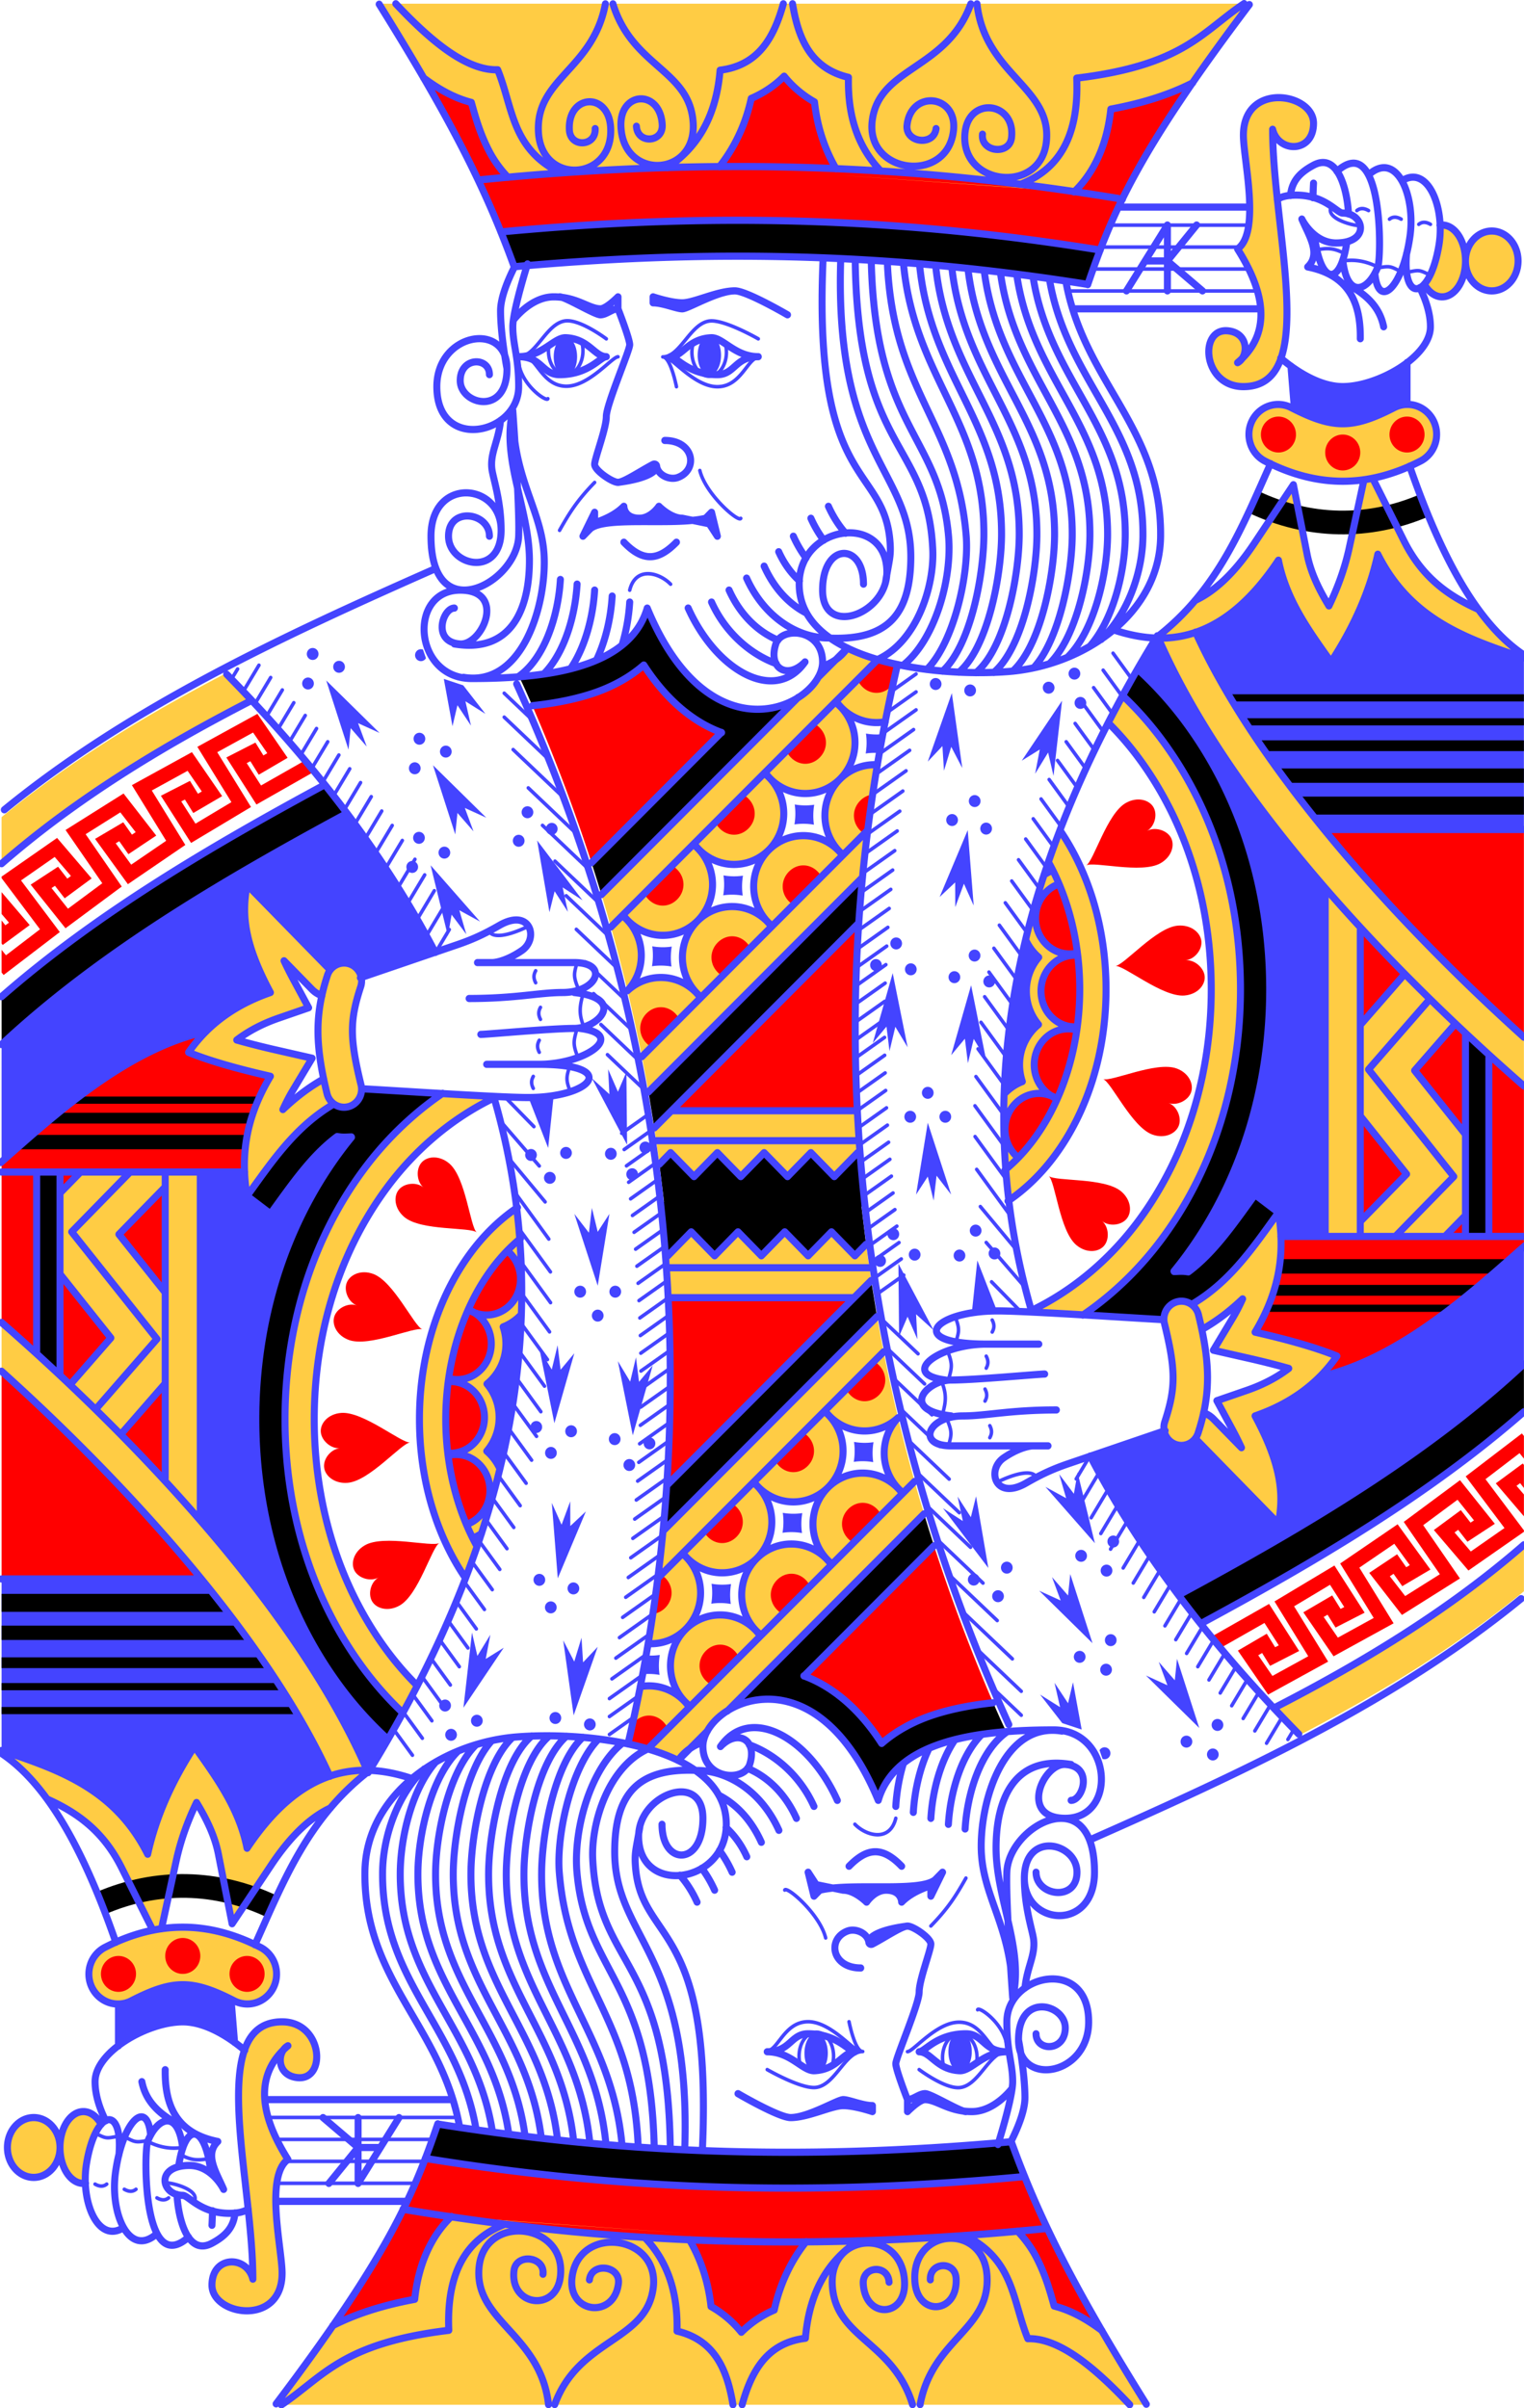 <?xml version="1.0" encoding="UTF-8"?>
<svg width="100%" height="100%" version="1.1" viewBox="-120 -168 165.58 261.58" xmlns="http://www.w3.org/2000/svg">
<g transform="matrix(.127 0 0 .13 -119.53 -167.6)">
<path d="m320.35 0c60.636 94.994 91.193 153.28 115.79 219.86 186.79-16.687 339.96-8.712 490.73 14.793 21.092-60.143 42.586-110.34 138.85-234.65zm769.65 78.564c-15 0.062-30 8.935-30 31.436 0 20 14.992 80.996-5 95 26.055 40.329 25.883 70.236 3.91 91.48 5.286-7.545 3.077-21.749-12.342-23.123-24.901-2.218-21.568 46.643 13.432 46.643 65.192 0 25-130 25-215 5 20 35 20 35-5 0-12.748-15-21.497-30-21.436zm140 106.44c-0.633 0-1.266 0.045-1.897 0.135 0.27 16.532-3.981 32.956-13.363 49.256 3.8 6.729 9.381 10.609 15.26 10.609 11.046 0 20-13.431 20-30s-8.954-30-20-30zm20 30a22.5 25 0 0 0 22.5 25 22.5 25 0 0 0 22.5-25 22.5 25 0 0 0-22.5-25 22.5 25 0 0 0-22.5 25zm-49.881 119.84a25.002 25.002 0 0 0-11.299 2.799c-35.528 17.764-52.113 17.764-87.641 0a25.002 25.002 0 1 0-22.359 44.723c28.37 14.185 56.309 19.305 84.367 15.393l-12.596 56.838c-3.547 16.006-9.343 32.204-17.385 48.609-8.742-14.062-15.645-27.995-18.699-43.143l-11.721-58.129-33.434 48.975c-18.028 26.407-34.973 40.588-50.74 47.77-3.208 5.616-19.317 21.99-28.877 29.156l-3.338 0.309c0.225 0.511 0.462 1.024 0.689 1.535-0.208 0.132-0.44 0.295-0.637 0.412 0.274 6e-3 0.548 2e-3 0.822 6e-3 58.226 130.85 191.18 270.5 312.73 374.15v-40.715c-111.4-98.016-228-224.94-280.81-338.26 24.201-8.04 47.876-26.675 70.809-60.266 6.67 33.087 26.021 58.938 45 85 19.905-29.886 33.326-59.885 40-90 28.146 55.001 76.599 70.801 125 86.701v-2.834c-15.518-10.109-29.132-22.122-39.064-37.816-26.513-11.63-48.277-27.341-63.68-57.439l-26.66-52.096c13.47-2.64 26.977-7.351 40.584-14.154a25.002 25.002 0 0 0-11.061-47.521zm-478.99 203.5-24.783 24.312c-3.44 6.355-9.803 12.743-17.629 17.307l-167.95 164.16c8.185 26.378 15.65 53.223 22.34 80.496 15.821-16.563 15.728-42.643-0.223-59.049-1.295-1.331-2.677-2.578-3.875-3.986 1.37 1.234 2.579 2.653 3.875 3.986 16.362 16.829 43.269 17.206 60.098 0.844s17.208-43.269 0.846-60.098c-1.366-1.405-2.829-2.713-4.086-4.201 1.45 1.297 2.719 2.795 4.086 4.201 16.362 16.829 43.269 17.208 60.098 0.846s17.208-43.269 0.846-60.098c-1.437-1.478-2.98-2.85-4.295-4.418 1.528 1.357 2.857 2.939 4.295 4.418 16.362 16.829 43.269 17.208 60.098 0.846 16.829-16.362 17.208-43.271 0.846-60.1-1.507-1.55-3.131-2.983-4.504-4.633 1.607 1.417 2.995 3.081 4.504 4.633 9.838 10.119 24.057 14.694 37.986 11.795 3.191-15.779 6.683-31.592 10.508-47.438-15.57-3.203-30.436-7.746-43.082-13.822zm-6.258 109.56c-16.829 16.362-17.208 43.269-0.846 60.098 1.119 1.151 2.303 2.239 3.35 3.445-1.178-1.081-2.231-2.294-3.35-3.445-16.362-16.829-43.269-17.208-60.098-0.846s-17.208 43.269-0.846 60.098c1.19 1.224 2.453 2.376 3.561 3.662-1.255-1.143-2.371-2.438-3.561-3.662-16.362-16.829-43.269-17.208-60.098-0.846-16.829 16.362-17.208 43.271-0.846 60.1 1.26 1.296 2.601 2.51 3.769 3.877-1.332-1.205-2.509-2.58-3.769-3.877-15.971-16.427-42.08-17.232-59.025-1.881 6.795 27.704 12.79 55.85 17.916 84.4l183.16-179.25c3.062-31.157 7.286-62.468 12.719-93.918-11.875-0.592-23.502 3.747-32.039 12.047zm241.98-69.66-12.512 22.57c9.798 9.495 18.749 19.685 26.76 30.346 40.312 53.644 61.406 121 61.406 192.37 0 71.373-21.093 138.73-61.406 192.37-23.731 31.58-55.716 59.03-93.498 76.514l45.037 3.34c26.851-17.853 49.978-40.256 68.447-64.834 43.835-58.332 66.42-131.09 66.42-207.39 0-76.299-22.586-149.06-66.42-207.39-10.076-13.408-21.538-26.169-34.234-37.896zm-204.82 29.742c-1.336 6.781-2.617 13.662-3.842 20.584 1.224-6.855 2.5-13.716 3.842-20.584zm150.88 83.053c-43.345 110.77-55.473 213.15-43.953 308.99 14.996-9.728 28.699-22.901 40.195-38.199 27.3-36.329 43.355-85.002 43.355-138.3 0-50.701-14.527-97.213-39.598-132.49zm227.1 50.264v288.7h105l15-17.574v-67.645l-43.512-53.4 33.828-37.889-43.32-41.572-36.996 41.441v-79.352zm-559.27 183.7-14.627 14.322 4.344 30.227 9.549-9.549 20 20 20-20 20 20 20-20 20 20 20-20 20 20 20-20 2.236 2.236-2.418-37.236zm589.27 4.314 39.627 48.631-39.627 39.629zm-70 80.686c-21.101 28.415-40.879 57.832-74.309 76.92a15.002 15.002 0 0 0-8.064-2.76 15.002 15.002 0 0 0-15.1 18.834c9.715 38.859 9.69 53.516 0.322 81.619a15.002 15.002 0 0 0 25.971 14.207l71.18 71.18c3.764-21.351 4.836-44.933-20-90 29.406-9.92 53.114-26.17 70-50-16.654-6.659-39.961-13.326-70-20 22.693-36.974 25.104-69.341 20-100zm-30.66 72.209c-2.398 5.171-5.098 10.453-8.516 16.022l-16.504 26.891 30.799 6.844c12.616 2.803 23.682 5.594 33.682 8.346-10.233 7.616-22.108 13.686-35.992 18.369l-25.506 8.605 12.992 23.574c3.169 5.75 5.774 10.884 8.055 15.67l-23.619-23.619c-2.524-2.591-5.519-4.439-8.715-5.549 4.889-21.744 4.288-42.223-1.607-69.652 0.823-0.36 1.634-0.774 2.428-1.242 12.459-7.113 23.026-15.421 32.504-24.258zm240.66 205.41c-63.402 53.97-136.27 97.473-213.89 136.4l22.383 22.426c68.061-34.6 132.96-73.233 191.51-119.96z" fill="#fc4"/>
</g>
<g transform="matrix(-.127 0 0 -.13 45.272 93.199)">
<path d="m320.35 0c60.636 94.994 91.193 153.28 115.79 219.86 186.79-16.687 339.96-8.712 490.73 14.793 21.092-60.143 42.586-110.34 138.85-234.65zm769.65 78.564c-15 0.062-30 8.935-30 31.436 0 20 14.992 80.996-5 95 26.055 40.329 25.883 70.236 3.91 91.48 5.286-7.545 3.077-21.749-12.342-23.123-24.901-2.218-21.568 46.643 13.432 46.643 65.192 0 25-130 25-215 5 20 35 20 35-5 0-12.748-15-21.497-30-21.436zm140 106.44c-0.633 0-1.266 0.045-1.897 0.135 0.27 16.532-3.981 32.956-13.363 49.256 3.8 6.729 9.381 10.609 15.26 10.609 11.046 0 20-13.431 20-30s-8.954-30-20-30zm20 30a22.5 25 0 0 0 22.5 25 22.5 25 0 0 0 22.5-25 22.5 25 0 0 0-22.5-25 22.5 25 0 0 0-22.5 25zm-49.881 119.84a25.002 25.002 0 0 0-11.299 2.799c-35.528 17.764-52.113 17.764-87.641 0a25.002 25.002 0 1 0-22.359 44.723c28.37 14.185 56.309 19.305 84.367 15.393l-12.596 56.838c-3.547 16.006-9.343 32.204-17.385 48.609-8.742-14.062-15.645-27.995-18.699-43.143l-11.721-58.129-33.434 48.975c-18.028 26.407-34.973 40.588-50.74 47.77-3.208 5.616-19.317 21.99-28.877 29.156l-3.338 0.309c0.225 0.511 0.462 1.024 0.689 1.535-0.208 0.132-0.44 0.295-0.637 0.412 0.274 6e-3 0.548 2e-3 0.822 6e-3 58.226 130.85 191.18 270.5 312.73 374.15v-40.715c-111.4-98.016-228-224.94-280.81-338.26 24.201-8.04 47.876-26.675 70.809-60.266 6.67 33.087 26.021 58.938 45 85 19.905-29.886 33.326-59.885 40-90 28.146 55.001 76.599 70.801 125 86.701v-2.834c-15.518-10.109-29.132-22.122-39.064-37.816-26.513-11.63-48.277-27.341-63.68-57.439l-26.66-52.096c13.47-2.64 26.977-7.351 40.584-14.154a25.002 25.002 0 0 0-11.061-47.521zm-478.99 203.5-24.783 24.312c-3.44 6.355-9.803 12.743-17.629 17.307l-167.95 164.16c8.185 26.378 15.65 53.223 22.34 80.496 15.821-16.563 15.728-42.643-0.223-59.049-1.295-1.331-2.677-2.578-3.875-3.986 1.37 1.234 2.579 2.653 3.875 3.986 16.362 16.829 43.269 17.206 60.098 0.844s17.208-43.269 0.846-60.098c-1.366-1.405-2.829-2.713-4.086-4.201 1.45 1.297 2.719 2.795 4.086 4.201 16.362 16.829 43.269 17.208 60.098 0.846s17.208-43.269 0.846-60.098c-1.437-1.478-2.98-2.85-4.295-4.418 1.528 1.357 2.857 2.939 4.295 4.418 16.362 16.829 43.269 17.208 60.098 0.846 16.829-16.362 17.208-43.271 0.846-60.1-1.507-1.55-3.131-2.983-4.504-4.633 1.607 1.417 2.995 3.081 4.504 4.633 9.838 10.119 24.057 14.694 37.986 11.795 3.191-15.779 6.683-31.592 10.508-47.438-15.57-3.203-30.436-7.746-43.082-13.822zm-6.258 109.56c-16.829 16.362-17.208 43.269-0.846 60.098 1.119 1.151 2.303 2.239 3.35 3.445-1.178-1.081-2.231-2.294-3.35-3.445-16.362-16.829-43.269-17.208-60.098-0.846s-17.208 43.269-0.846 60.098c1.19 1.224 2.453 2.376 3.561 3.662-1.255-1.143-2.371-2.438-3.561-3.662-16.362-16.829-43.269-17.208-60.098-0.846-16.829 16.362-17.208 43.271-0.846 60.1 1.26 1.296 2.601 2.51 3.769 3.877-1.332-1.205-2.509-2.58-3.769-3.877-15.971-16.427-42.08-17.232-59.025-1.881 6.795 27.704 12.79 55.85 17.916 84.4l183.16-179.25c3.062-31.157 7.286-62.468 12.719-93.918-11.875-0.592-23.502 3.747-32.039 12.047zm241.98-69.66-12.512 22.57c9.798 9.495 18.749 19.685 26.76 30.346 40.312 53.644 61.406 121 61.406 192.37 0 71.373-21.093 138.73-61.406 192.37-23.731 31.58-55.716 59.03-93.498 76.514l45.037 3.34c26.851-17.853 49.978-40.256 68.447-64.834 43.835-58.332 66.42-131.09 66.42-207.39 0-76.299-22.586-149.06-66.42-207.39-10.076-13.408-21.538-26.169-34.234-37.896zm-204.82 29.742c-1.336 6.781-2.617 13.662-3.842 20.584 1.224-6.855 2.5-13.716 3.842-20.584zm150.88 83.053c-43.345 110.77-55.473 213.15-43.953 308.99 14.996-9.728 28.699-22.901 40.195-38.199 27.3-36.329 43.355-85.002 43.355-138.3 0-50.701-14.527-97.213-39.598-132.49zm227.1 50.264v288.7h105l15-17.574v-67.645l-43.512-53.4 33.828-37.889-43.32-41.572-36.996 41.441v-79.352zm-559.27 183.7-14.627 14.322 4.344 30.227 9.549-9.549 20 20 20-20 20 20 20-20 20 20 20-20 20 20 20-20 2.236 2.236-2.418-37.236zm589.27 4.314 39.627 48.631-39.627 39.629zm-70 80.686c-21.101 28.415-40.879 57.832-74.309 76.92a15.002 15.002 0 0 0-8.064-2.76 15.002 15.002 0 0 0-15.1 18.834c9.715 38.859 9.69 53.516 0.322 81.619a15.002 15.002 0 0 0 25.971 14.207l71.18 71.18c3.764-21.351 4.836-44.933-20-90 29.406-9.92 53.114-26.17 70-50-16.654-6.659-39.961-13.326-70-20 22.693-36.974 25.104-69.341 20-100zm-30.66 72.209c-2.398 5.171-5.098 10.453-8.516 16.022l-16.504 26.891 30.799 6.844c12.616 2.803 23.682 5.594 33.682 8.346-10.233 7.616-22.108 13.686-35.992 18.369l-25.506 8.605 12.992 23.574c3.169 5.75 5.774 10.884 8.055 15.67l-23.619-23.619c-2.524-2.591-5.519-4.439-8.715-5.549 4.889-21.744 4.288-42.223-1.607-69.652 0.823-0.36 1.634-0.774 2.428-1.242 12.459-7.113 23.026-15.421 32.504-24.258zm240.66 205.41c-63.402 53.97-136.27 97.473-213.89 136.4l22.383 22.426c68.061-34.6 132.96-73.233 191.51-119.96z" fill="#fc4"/>
</g>
<g transform="matrix(.127 0 0 .13 -119.53 -167.6)">
<path d="m667.13 60.605c-7.782 7.603-17.327 14.042-28.16 18.557-4.972 22.292-14.542 41.391-27.148 56.947-57.83 0.426-118.2 3.301-181.55 8.973-6.182-6.936-11.54-14.351-15.539-21.9-8.068-15.23-11.816-28.962-15.193-40.678-14.958-3.78-28.374-11.3-40.654-20.223 29.074 48.754 48.962 87.641 65.6 127.74 195.87-17.399 355.94-8.977 513.15 15.521 14.906-38.016 34.875-77.296 79.129-139.66-17.867 9.1-40.336 16.83-70.18 22.223-2.839 26.208-11.877 48.573-27.486 65.252-1.279 1.367-2.589 2.684-3.928 3.955l-203.95-14.262 203.13 13.801c-65.998-9.5-133.04-16.083-202.99-18.971-9.361-15.969-15.921-34.721-18.256-55.77-10.278-5.665-19.065-13.105-25.975-21.51zm422.87 284.39a15 15 0 0 0-15 15 15 15 0 0 0 15 15 15 15 0 0 0 15-15 15 15 0 0 0-15-15zm110 0a15 15 0 0 0-15 15 15 15 0 0 0 15 15 15 15 0 0 0 15-15 15 15 0 0 0-15-15zm-55 15a15 15 0 0 0-15 15 15 15 0 0 0 15 15 15 15 0 0 0 15-15 15 15 0 0 0-15-15zm-398 188-17.08 16.857c0.85 1.971 2.089 3.843 3.719 5.519 6.944 7.142 17.604 7.292 24.746 0.348 0.773-0.751 1.465-1.548 2.074-2.377l3.398-16.229zm-199.95 4.58c-13.256 11.369-29.45 19.387-46.059 24.488-15.724 4.83-32.378 7.76-49.045 9.994 18.804 42.608 35.625 86.046 50.391 130.66l111.37-108.91c-23.62-8.164-47.028-26.43-66.66-56.229zm-44.713 165.14-0.016 0.016 0.188 0.496c-0.057-0.171-0.115-0.341-0.172-0.512zm190.19-116.29-23.439 22.947c0.845 1.872 2.044 3.65 3.6 5.25 6.944 7.142 17.604 7.291 24.746 0.348 7.142-6.944 7.293-17.604 0.35-24.746-1.586-1.631-3.368-2.898-5.256-3.799zm50.359 59.363c-3.8 0.369-7.524 2.043-10.598 5.031-7.142 6.944-7.292 17.604-0.348 24.746 0.741 0.762 2.534 1.95 4.074 2.916zm-111.02 0.027-23.59 23.092c0.836 1.768 1.991 3.447 3.469 4.967 6.944 7.142 17.604 7.293 24.746 0.35 7.142-6.944 7.291-17.606 0.348-24.748-1.508-1.551-3.189-2.77-4.973-3.66zm668.13 29.19-170.84 0.102c51.649 61.762 111.97 121.61 170.84 173.4zm-616.2 29.959c-4.426-0.062-8.876 1.635-12.447 5.107-7.142 6.944-7.292 17.604-0.348 24.746 1.232 1.268 2.582 2.316 4.008 3.143l24.055-23.551c-0.777-1.41-1.767-2.752-2.969-3.988-3.472-3.571-7.873-5.395-12.299-5.457zm-112.59 0.246-23.73 23.232c0.824 1.665 1.934 3.247 3.332 4.686 6.944 7.142 17.604 7.291 24.746 0.348 7.142-6.944 7.291-17.604 0.348-24.746-1.429-1.47-3.014-2.643-4.695-3.519zm331.21 15.656c-12.14 3.718-20.203 15.212-20.203 28.17 0 16.569 13.016 30 29.072 30 2.231 0 4.454-0.265 6.766 0.129-0.613 0.858-1.367 0.828-2.121 0.828-16.056 0-29.072 13.431-29.072 30s13.016 30 29.072 30c0.615 0 1.229-0.019 1.699 1.228-2.547 0.639-5.02 0.309-7.504 0.309-16.056 1e-5 -29.072 13.431-29.072 30 0 10.741 5.554 20.471 14.24 25.85-3.236-1.212-6.662-1.857-10.133-1.857-16.056 0-29.072 13.431-29.072 30 0 9.245 4.13 17.972 11.521 23.424 32.924-33.389 52.393-85.104 52.393-140.43 0-30.751-6.036-60.829-17.586-87.654zm-171.39 32.18-159.82 156.49 158.58 0.34c-2.723-51.569-2.412-103.86 1.242-156.83zm429.22 5.037-0.242 78.85 36.947-41.236c-12.348-13.431-24.516-25.885-36.705-37.613zm-537.38 6.133c-4.426-0.062-8.876 1.637-12.447 5.109-7.142 6.944-7.293 17.604-0.35 24.746 1.312 1.349 2.757 2.447 4.285 3.297l23.928-23.432c-0.799-1.511-1.837-2.947-3.117-4.264-3.472-3.571-7.873-5.395-12.299-5.457zm-60.943 59.254c-4.426-0.062-8.876 1.635-12.447 5.107-7.142 6.944-7.293 17.604-0.35 24.746 1.389 1.429 2.928 2.579 4.557 3.447l23.801-23.303c-0.816-1.613-1.903-3.145-3.262-4.543-3.472-3.571-7.873-5.393-12.299-5.455zm678.4 15.016-33.828 37.889 43.512 53.4v-82.447zm29.49 25.582 0.312 150.93h29.881v-125.74c-10.062-8.522-20.156-17.081-30.193-25.186zm-109.81 50.24v88.26l39.627-39.629zm90 83.578-17.682 17.107h17.787zm50 17.119-207.92 0.24c0.981 24.864-4.378 50.904-22.082 79.748 30.039 6.674 53.346 13.341 70 20-4.213 5.945-8.85 11.418-14.428 16.93 68.456-14.519 130.47-70.541 174.43-108.88zm-1.736 164.57-48.064 35.9 33.17 43.131-28.812 19.615-13.892-15.891 3.092-2.227 7.924 9.961 23.426-14.978-29.789-36.447-48.121 34.863 30.887 43.734-29.664 18.227-13.135-16.522 3.191-2.08 7.451 10.32 24.1-13.867-28.08-37.834-49.141 32.764 28.688 45.504-30.644 16.443-12.146-17.26 3.309-1.891 6.834 10.738 24.869-12.436-25.82-39.412-51.275 30.016 28.875 45.801-30.644 16.443-12.146-17.26 3.309-1.891 6.834 10.738 24.869-12.436-25.75-39.305-49.443 27.469 8.01 9.275 37.508-20.838 12.248 18.695-3.129 1.565-7.166-11.262-24.691 14.109 25.854 36.74 51.356-27.557-29.125-46.199 30.725-17.984 12.178 18.588-3.129 1.565-7.166-11.262-24.691 14.109 25.854 36.74 51.356-27.557-29.312-46.496 29.914-19.947 13.244 17.846-3.033 1.744-7.812-10.822-23.824 15.527 27.957 35.166 49.623-30.49-31.426-44.5 29.352-21.266 14.092 17.242-2.949 1.885-8.309-10.447-23.072 16.625 29.568 33.82 47.48-32.322v-1.254l-32.869-42.74 29.111-21.744 3.758 4.598v-18.961zm0.76 25.104-23.072 16.625 24.049 27.508v-18.232l-6.336-7.248 3.092-2.227 3.244 4.078v-19.275z" fill="#f00"/>
</g>
<g transform="matrix(-.127 0 0 -.13 45.272 93.199)">
<path d="m667.13 60.605c-7.782 7.603-17.327 14.042-28.16 18.557-4.972 22.292-14.542 41.391-27.148 56.947-57.83 0.426-118.2 3.301-181.55 8.973-6.182-6.936-11.54-14.351-15.539-21.9-8.068-15.23-11.816-28.962-15.193-40.678-14.958-3.78-28.374-11.3-40.654-20.223 29.074 48.754 48.962 87.641 65.6 127.74 195.87-17.399 355.94-8.977 513.15 15.521 14.906-38.016 34.875-77.296 79.129-139.66-17.867 9.1-40.336 16.83-70.18 22.223-2.839 26.208-11.877 48.573-27.486 65.252-1.279 1.367-2.589 2.684-3.928 3.955l-203.95-14.262 203.13 13.801c-65.998-9.5-133.04-16.083-202.99-18.971-9.361-15.969-15.921-34.721-18.256-55.77-10.278-5.665-19.065-13.105-25.975-21.51zm422.87 284.39a15 15 0 0 0-15 15 15 15 0 0 0 15 15 15 15 0 0 0 15-15 15 15 0 0 0-15-15zm110 0a15 15 0 0 0-15 15 15 15 0 0 0 15 15 15 15 0 0 0 15-15 15 15 0 0 0-15-15zm-55 15a15 15 0 0 0-15 15 15 15 0 0 0 15 15 15 15 0 0 0 15-15 15 15 0 0 0-15-15zm-398 188-17.08 16.857c0.85 1.971 2.089 3.843 3.719 5.519 6.944 7.142 17.604 7.292 24.746 0.348 0.773-0.751 1.465-1.548 2.074-2.377l3.398-16.229zm-199.95 4.58c-13.256 11.369-29.45 19.387-46.059 24.488-15.724 4.83-32.378 7.76-49.045 9.994 18.804 42.608 35.625 86.046 50.391 130.66l111.37-108.91c-23.62-8.164-47.028-26.43-66.66-56.229zm-44.713 165.14-0.016 0.016 0.188 0.496c-0.057-0.171-0.115-0.341-0.172-0.512zm190.19-116.29-23.439 22.947c0.845 1.872 2.044 3.65 3.6 5.25 6.944 7.142 17.604 7.291 24.746 0.348 7.142-6.944 7.293-17.604 0.35-24.746-1.586-1.631-3.368-2.898-5.256-3.799zm50.359 59.363c-3.8 0.369-7.524 2.043-10.598 5.031-7.142 6.944-7.292 17.604-0.348 24.746 0.741 0.762 2.534 1.95 4.074 2.916zm-111.02 0.027-23.59 23.092c0.836 1.768 1.991 3.447 3.469 4.967 6.944 7.142 17.604 7.293 24.746 0.35 7.142-6.944 7.291-17.606 0.348-24.748-1.508-1.551-3.189-2.77-4.973-3.66zm668.13 29.19-170.84 0.102c51.649 61.762 111.97 121.61 170.84 173.4zm-616.2 29.959c-4.426-0.062-8.876 1.635-12.447 5.107-7.142 6.944-7.292 17.604-0.348 24.746 1.232 1.268 2.582 2.316 4.008 3.143l24.055-23.551c-0.777-1.41-1.767-2.752-2.969-3.988-3.472-3.571-7.873-5.395-12.299-5.457zm-112.59 0.246-23.73 23.232c0.824 1.665 1.934 3.247 3.332 4.686 6.944 7.142 17.604 7.291 24.746 0.348 7.142-6.944 7.291-17.604 0.348-24.746-1.429-1.47-3.014-2.643-4.695-3.519zm331.21 15.656c-12.14 3.718-20.203 15.212-20.203 28.17 0 16.569 13.016 30 29.072 30 2.231 0 4.454-0.265 6.766 0.129-0.613 0.858-1.367 0.828-2.121 0.828-16.056 0-29.072 13.431-29.072 30s13.016 30 29.072 30c0.615 0 1.229-0.019 1.699 1.228-2.547 0.639-5.02 0.309-7.504 0.309-16.056 1e-5 -29.072 13.431-29.072 30 0 10.741 5.554 20.471 14.24 25.85-3.236-1.212-6.662-1.857-10.133-1.857-16.056 0-29.072 13.431-29.072 30 0 9.245 4.13 17.972 11.521 23.424 32.924-33.389 52.393-85.104 52.393-140.43 0-30.751-6.036-60.829-17.586-87.654zm-171.39 32.18-159.82 156.49 158.58 0.34c-2.723-51.569-2.412-103.86 1.242-156.83zm429.22 5.037-0.242 78.85 36.947-41.236c-12.348-13.431-24.516-25.885-36.705-37.613zm-537.38 6.133c-4.426-0.062-8.876 1.637-12.447 5.109-7.142 6.944-7.293 17.604-0.35 24.746 1.312 1.349 2.757 2.447 4.285 3.297l23.928-23.432c-0.799-1.511-1.837-2.947-3.117-4.264-3.472-3.571-7.873-5.395-12.299-5.457zm-60.943 59.254c-4.426-0.062-8.876 1.635-12.447 5.107-7.142 6.944-7.293 17.604-0.35 24.746 1.389 1.429 2.928 2.579 4.557 3.447l23.801-23.303c-0.816-1.613-1.903-3.145-3.262-4.543-3.472-3.571-7.873-5.393-12.299-5.455zm678.4 15.016-33.828 37.889 43.512 53.4v-82.447zm29.49 25.582 0.312 150.93h29.881v-125.74c-10.062-8.522-20.156-17.081-30.193-25.186zm-109.81 50.24v88.26l39.627-39.629zm90 83.578-17.682 17.107h17.787zm50 17.119-207.92 0.24c0.981 24.864-4.378 50.904-22.082 79.748 30.039 6.674 53.346 13.341 70 20-4.213 5.945-8.85 11.418-14.428 16.93 68.456-14.519 130.47-70.541 174.43-108.88zm-1.736 164.57-48.064 35.9 33.17 43.131-28.812 19.615-13.892-15.891 3.092-2.227 7.924 9.961 23.426-14.978-29.789-36.447-48.121 34.863 30.887 43.734-29.664 18.227-13.135-16.522 3.191-2.08 7.451 10.32 24.1-13.867-28.08-37.834-49.141 32.764 28.688 45.504-30.644 16.443-12.146-17.26 3.309-1.891 6.834 10.738 24.869-12.436-25.82-39.412-51.275 30.016 28.875 45.801-30.644 16.443-12.146-17.26 3.309-1.891 6.834 10.738 24.869-12.436-25.75-39.305-49.443 27.469 8.01 9.275 37.508-20.838 12.248 18.695-3.129 1.565-7.166-11.262-24.691 14.109 25.854 36.74 51.356-27.557-29.125-46.199 30.725-17.984 12.178 18.588-3.129 1.565-7.166-11.262-24.691 14.109 25.854 36.74 51.356-27.557-29.312-46.496 29.914-19.947 13.244 17.846-3.033 1.744-7.812-10.822-23.824 15.527 27.957 35.166 49.623-30.49-31.426-44.5 29.352-21.266 14.092 17.242-2.949 1.885-8.309-10.447-23.072 16.625 29.568 33.82 47.48-32.322v-1.254l-32.869-42.74 29.111-21.744 3.758 4.598v-18.961zm0.76 25.104-23.072 16.625 24.049 27.508v-18.232l-6.336-7.248 3.092-2.227 3.244 4.078v-19.275z" fill="#f00"/>
</g>
<g transform="matrix(.127 0 0 .13 -119.53 -167.6)">
<path d="m603.15 277.13a10 16.642 0 0 0-10 16.641 10 16.642 0 0 0 10 16.643 10 16.642 0 0 0 10-16.643 10 16.642 0 0 0-10-16.641zm-123.15 1.23a10 16.642 0 0 0-10 16.643 10 16.642 0 0 0 10 16.643 10 16.642 0 0 0 10-16.643 10 16.642 0 0 0-10-16.643zm720.08 21.562c-15.677 11.835-37.854 20.08-55.082 20.08-16.299 0-32.597-8.856-44.219-17.086l1.633 35.299c34.293 17.189 50.878 17.19 86.406-0.574 3.494-1.809 7.364-2.768 11.238-2.795zm-670.08 120.08c-10 10-24.607 13.168-25.584 14.406l-4.416 5.594c8.827-11.184 57.87-5.191 88.768-8.246l-8.768-1.754c-10 0-20-10-20-10s-6.717 10-16.717 10c-13.284 0-13.283-10-13.283-10zm58.768 11.754 16.232 3.246-5-5c-3.328 0.787-7.126 1.348-11.232 1.754zm586.23 28.246c-6.674 30.115-20.095 60.114-40 90-18.979-26.062-38.33-51.913-45-85-22.902 33.546-46.544 52.183-70.799 60.172 24.822 53.374 63.838 109.79 109.86 164.81l170.94 0.018v-143.3c-48.401-15.9-96.854-31.7-125-86.701zm-188.6 68.139c-5.778 9.182-11.348 18.312-16.768 27.652 15.487 14.084 29.388 29.297 41.436 45.328 47.354 63.015 71.434 141.18 71.434 222.41 0 81.232-24.078 159.39-71.434 222.41-3.338 4.442-6.819 8.822-10.373 13.275 2.7 0.03 5.286-0.139 7.934-0.033 1.484 0.059 2.865 0.278 4.271 0.455 22.057-16.129 38.059-38.99 57.031-64.539l20.07 14.904c1.05 6.306 1.782 12.684 2.055 19.58l37.807 0.42 0.66-289.32c-60.507-69.222-113.2-142.19-144.12-212.54zm-71.094 26.615a5 5 0 0 0-4.363 2.879 5 5 0 0 0 2.41 6.646 5 5 0 0 0 6.648-2.41 5 5 0 0 0-2.41-6.646 5 5 0 0 0-2.285-0.469zm-118.52 8.67a5 5 0 0 0-4.965 4.104 5 5 0 0 0 4.023 5.814 5 5 0 0 0 5.814-4.023 5 5 0 0 0-4.023-5.814 5 5 0 0 0-0.85-0.08zm96.459 3.09a5 5 0 0 0-4.363 2.879 5 5 0 0 0 2.41 6.646 5 5 0 0 0 6.648-2.41 5 5 0 0 0-2.41-6.646 5 5 0 0 0-2.285-0.469zm-66.943 2.287a5 5 0 0 0-4.967 4.104 5 5 0 0 0 4.023 5.814 5 5 0 0 0 5.814-4.021 5 5 0 0 0-4.023-5.816 5 5 0 0 0-0.848-0.08zm-15.701 7.231-20.592 57.234 12.525-12.965 1.334 20.574 6.215-19.957 9.439 17.727zm109.82 3.193a5 5 0 0 0-4.363 2.879 5 5 0 0 0 2.41 6.648 5 5 0 0 0 6.648-2.41 5 5 0 0 0-2.41-6.648 5 5 0 0 0-2.285-0.469zm-15.539 3.172-34.482 50.109 15.414-9.35-3.945 20.234 11.09-17.717 4.615 19.543zm-167.76 27.424c0.8 5.533 0.721 11.166-0.234 16.674 3.906-0.564 7.861-0.691 11.787-0.381l2.93-15.787c-4.823 0.493-9.7 0.323-14.482-0.506zm92.875 51.41a5 5 0 0 0-4.707 3.805 5 5 0 0 0 3.662 6.049 5 5 0 0 0 6.049-3.662 5 5 0 0 0-3.662-6.049 5 5 0 0 0-1.342-0.143zm-153.82 7.844c0.8 5.533 0.721 11.166-0.234 16.674 5.533-0.8 11.166-0.721 16.674 0.234-0.8-5.533-0.721-11.166 0.234-16.674-5.533 0.8-11.166 0.721-16.674-0.234zm134.48 7.998a5 5 0 0 0-4.707 3.805 5 5 0 0 0 3.662 6.049 5 5 0 0 0 6.049-3.662 5 5 0 0 0-3.662-6.049 5 5 0 0 0-1.342-0.143zm29.133 7.16a5 5 0 0 0-4.707 3.805 5 5 0 0 0 3.662 6.049 5 5 0 0 0 6.049-3.662 5 5 0 0 0-3.662-6.049 5 5 0 0 0-1.342-0.143zm-15.611 6.273-24.033 55.879 13.291-12.18 0.082 20.615 7.416-19.541 8.344 18.266zm-208.94 37.82c0.8 5.533 0.721 11.166-0.234 16.674 5.533-0.8 11.166-0.721 16.674 0.234-0.8-5.533-0.721-11.166 0.234-16.674-5.533 0.8-11.166 0.721-16.674-0.234zm147.97 51.855a5 5 0 0 0-5.203 4.402 5 5 0 0 0 4.371 5.557 5 5 0 0 0 5.557-4.373 5 5 0 0 0-4.371-5.557 5 5 0 0 0-0.354-0.029zm110.4 2.289c-10.961 44.137-16.844 86.611-18.26 127.85l0.193 0.508c4.283-4.471 9.521-7.995 15.379-10.203-1.534-4.455-2.359-9.207-2.359-14.086 0-13.505 6.336-25.728 16.191-33.564-6.465-7.527-10.387-17.353-10.387-27.973 0-10.72 3.992-20.632 10.566-28.186-4.719-3.988-8.568-9.009-11.324-14.344zm-319.31 5.109c0.8 5.533 0.721 11.164-0.234 16.672 5.533-0.8 11.166-0.721 16.674 0.234-0.8-5.533-0.721-11.164 0.234-16.672-5.533 0.8-11.166 0.721-16.674-0.234zm275.48 2.725a5 5 0 0 0-4.705 4.402 5 5 0 0 0 4.373 5.557 5 5 0 0 0 5.557-4.371 5 5 0 0 0-4.373-5.559 5 5 0 0 0-0.352-0.029 5 5 0 0 0-0.5 0zm-84.338 7.959a5 5 0 0 0-4.705 4.402 5 5 0 0 0 4.373 5.557 5 5 0 0 0 5.557-4.373 5 5 0 0 0-4.371-5.557 5 5 0 0 0-0.354-0.029 5 5 0 0 0-0.5 0zm30.145 3.549a5 5 0 0 0-0.355 6e-3 5 5 0 0 0-4.705 4.402 5 5 0 0 0 4.373 5.557 5 5 0 0 0 5.557-4.373 5 5 0 0 0-4.371-5.557 5 5 0 0 0-0.498-0.035zm36.93 6.574a5 5 0 0 0-4.705 4.402 5 5 0 0 0 4.373 5.557 5 5 0 0 0 5.557-4.371 5 5 0 0 0-4.373-5.559 5 5 0 0 0-0.352-0.029 5 5 0 0 0-0.5 0zm-52.512 1.613-17.039 58.393 11.707-13.709 2.596 20.451 4.977-20.301 10.51 17.113zm82.654 1.936a5 5 0 0 0-0.354 6e-3 5 5 0 0 0-4.705 4.402 5 5 0 0 0 4.371 5.557 5 5 0 0 0 5.559-4.373 5 5 0 0 0-4.373-5.557 5 5 0 0 0-0.498-0.035zm-15.58 8.188-17.039 58.393 11.707-13.709 2.596 20.451 4.977-20.301 10.51 17.113zm-37.074 84.877a5 5 0 0 0-5 5 5 5 0 0 0 5 5 5 5 0 0 0 5-5 5 5 0 0 0-5-5zm-15 20a5 5 0 0 0-5 5 5 5 0 0 0 5 5 5 5 0 0 0 5-5 5 5 0 0 0-5-5zm30 0a5 5 0 0 0-5 5 5 5 0 0 0 5 5 5 5 0 0 0 5-5 5 5 0 0 0-5-5zm-15 10-10 60 10-15 5 20 2.537-20.748 12.463 15.748zm41.168 85.121a5 5 0 0 0-0.5 0 5 5 0 0 0-4.703 5.281 5 5 0 0 0 5.281 4.703 5 5 0 0 0 4.703-5.281 5 5 0 0 0-4.781-4.707zm-70.5 2.992a5 5 0 0 0-0.996 0.074 5 5 0 0 0-4.055 5.793 5 5 0 0 0 5.793 4.055 5 5 0 0 0 4.055-5.793 5 5 0 0 0-4.797-4.129zm539.33 15.438c-44.498 38.33-106.27 93.932-174.58 108.53-14.742 14.61-33.499 25.524-55.422 32.92 24.836 45.067 23.764 68.649 20 90l-71.174-71.176c-3.786 4.87-10.371 7.082-16.574 5.014-5.289-1.763-8.931-6.182-9.961-11.27-13.782 4.594-43.373 14.458-63.361 21.008 21.407 40.022 46.899 78.808 75.711 116.18 109.28-57.818 212.28-117.48 295.36-193.25zm-307.71 154.02c0.181-0.06 0.59-0.196 0.766-0.254l-0.916-0.598c0.041 0.286 0.093 0.569 0.15 0.852zm-144.99-153.35a5 5 0 0 0-0.5 0 5 5 0 0 0-4.703 5.281 5 5 0 0 0 5.279 4.703 5 5 0 0 0 4.703-5.281 5 5 0 0 0-4.779-4.707zm-68.383 0.981a5 5 0 0 0-0.996 0.074 5 5 0 0 0-4.055 5.793 5 5 0 0 0 5.793 4.055 5 5 0 0 0 4.055-5.793 5 5 0 0 0-4.797-4.129zm38.432 0.754a5 5 0 0 0-0.5 0 5 5 0 0 0-4.703 5.279 5 5 0 0 0 5.281 4.703 5 5 0 0 0 4.703-5.281 5 5 0 0 0-4.781-4.705zm-67.977 4.461a5 5 0 0 0-0.994 0.074 5 5 0 0 0-4.055 5.793 5 5 0 0 0 5.793 4.055 5 5 0 0 0 4.055-5.793 5 5 0 0 0-4.799-4.129zm83.029 4.658-4.727 43.863 21.557-1.672zm-67.514 2.656 0.58 60.824 7.24-16.51 8.4 18.828-1.107-20.873 15.01 13.342zm153.3 174.53-3.186 17.744-12.562-16.346 5.949 20.037-17.711-9.469 42.275 47.041zm-86.875 19.826-4.449 17.469-11.361-17.203 4.5 20.412-16.986-10.713 38.797 49.949zm117.34 32.783a5 5 0 0 0-1.943 0.416 5 5 0 0 0-2.59 6.58 5 5 0 0 0 6.58 2.59 5 5 0 0 0 2.59-6.58 5 5 0 0 0-4.637-3.006zm-27.51 11.969a5 5 0 0 0-1.943 0.414 5 5 0 0 0-2.59 6.58 5 5 0 0 0 6.58 2.59 5 5 0 0 0 2.59-6.58 5 5 0 0 0-4.637-3.004zm-63.359 9.896a5 5 0 0 0-0.354 0 5 5 0 0 0-1.467 0.279 5 5 0 0 0-3.055 6.377 5 5 0 0 0 6.377 3.055 5 5 0 0 0 3.055-6.377 5 5 0 0 0-4.557-3.336zm85.094 2.459a5 5 0 0 0-1.943 0.414 5 5 0 0 0-2.592 6.58 5 5 0 0 0 6.58 2.59 5 5 0 0 0 2.59-6.578 5 5 0 0 0-4.635-3.006zm-113.39 7.508a5 5 0 0 0-0.352 0 5 5 0 0 0-1.469 0.279 5 5 0 0 0-3.055 6.377 5 5 0 0 0 6.377 3.055 5 5 0 0 0 3.055-6.377 5 5 0 0 0-4.557-3.336zm82.398 0.373-1.881 17.93-13.723-15.385 7.396 19.549-18.354-8.149 45.598 43.828zm-61.605 13.508a5 5 0 0 0-0.354 0 5 5 0 0 0-1.467 0.279 5 5 0 0 0-3.055 6.377 5 5 0 0 0 6.377 3.055 5 5 0 0 0 3.055-6.377 5 5 0 0 0-4.557-3.336zm96.33 36.721a5 5 0 0 0-2.408 0.572 5 5 0 0 0-2.102 6.75 5 5 0 0 0 6.75 2.103 5 5 0 0 0 2.103-6.75 5 5 0 0 0-4.344-2.676zm-26.562 13.945a5 5 0 0 0-2.406 0.572 5 5 0 0 0-2.103 6.75 5 5 0 0 0 6.752 2.103 5 5 0 0 0 2.102-6.752 5 5 0 0 0-4.344-2.674zm83.164 6.662-1.881 17.93-13.725-15.385 7.398 19.549-18.354-8.148 45.596 43.826zm-60.586 4.072a5 5 0 0 0-2.408 0.572 5 5 0 0 0-2.102 6.752 5 5 0 0 0 6.75 2.103 5 5 0 0 0 2.103-6.752 5 5 0 0 0-4.344-2.676zm-28.383 15.498-4.238 17.523-11.566-17.064 4.744 20.356-17.113-10.508 18.98 23.838 16.611 5.371zm123.69 30.656a5 5 0 0 0-2.408 0.572 5 5 0 0 0-2.102 6.752 5 5 0 0 0 6.75 2.103 5 5 0 0 0 2.103-6.752 5 5 0 0 0-4.344-2.676zm-26.562 13.945a5 5 0 0 0-2.406 0.572 5 5 0 0 0-2.103 6.752 5 5 0 0 0 6.75 2.102 5 5 0 0 0 2.103-6.75 5 5 0 0 0-4.344-2.676zm-70.357 9.73a5 5 0 0 0-1.465 0.299 5 5 0 0 0-2.596 2.166l2.543 7.205a5 5 0 0 0 3.488 0.02 5 5 0 0 0 2.978-6.412 5 5 0 0 0-4.449-3.277 5 5 0 0 0-0.5 0zm92.936 1.006a5 5 0 0 0-2.408 0.572 5 5 0 0 0-2.102 6.75 5 5 0 0 0 6.75 2.103 5 5 0 0 0 2.103-6.75 5 5 0 0 0-4.344-2.676z" fill="#44f"/>
</g>
<g transform="matrix(-.127 0 0 -.13 45.272 93.199)">
<path d="m603.15 277.13a10 16.642 0 0 0-10 16.641 10 16.642 0 0 0 10 16.643 10 16.642 0 0 0 10-16.643 10 16.642 0 0 0-10-16.641zm-123.15 1.23a10 16.642 0 0 0-10 16.643 10 16.642 0 0 0 10 16.643 10 16.642 0 0 0 10-16.643 10 16.642 0 0 0-10-16.643zm720.08 21.562c-15.677 11.835-37.854 20.08-55.082 20.08-16.299 0-32.597-8.856-44.219-17.086l1.633 35.299c34.293 17.189 50.878 17.19 86.406-0.574 3.494-1.809 7.364-2.768 11.238-2.795zm-670.08 120.08c-10 10-24.607 13.168-25.584 14.406l-4.416 5.594c8.827-11.184 57.87-5.191 88.768-8.246l-8.768-1.754c-10 0-20-10-20-10s-6.717 10-16.717 10c-13.284 0-13.283-10-13.283-10zm58.768 11.754 16.232 3.246-5-5c-3.328 0.787-7.126 1.348-11.232 1.754zm586.23 28.246c-6.674 30.115-20.095 60.114-40 90-18.979-26.062-38.33-51.913-45-85-22.902 33.546-46.544 52.183-70.799 60.172 24.822 53.374 63.838 109.79 109.86 164.81l170.94 0.018v-143.3c-48.401-15.9-96.854-31.7-125-86.701zm-188.6 68.139c-5.778 9.182-11.348 18.312-16.768 27.652 15.487 14.084 29.388 29.297 41.436 45.328 47.354 63.015 71.434 141.18 71.434 222.41 0 81.232-24.078 159.39-71.434 222.41-3.338 4.442-6.819 8.822-10.373 13.275 2.7 0.03 5.286-0.139 7.934-0.033 1.484 0.059 2.865 0.278 4.271 0.455 22.057-16.129 38.059-38.99 57.031-64.539l20.07 14.904c1.05 6.306 1.782 12.684 2.055 19.58l37.807 0.42 0.66-289.32c-60.507-69.222-113.2-142.19-144.12-212.54zm-71.094 26.615a5 5 0 0 0-4.363 2.879 5 5 0 0 0 2.41 6.646 5 5 0 0 0 6.648-2.41 5 5 0 0 0-2.41-6.646 5 5 0 0 0-2.285-0.469zm-118.52 8.67a5 5 0 0 0-4.965 4.104 5 5 0 0 0 4.023 5.814 5 5 0 0 0 5.814-4.023 5 5 0 0 0-4.023-5.814 5 5 0 0 0-0.85-0.08zm96.459 3.09a5 5 0 0 0-4.363 2.879 5 5 0 0 0 2.41 6.646 5 5 0 0 0 6.648-2.41 5 5 0 0 0-2.41-6.646 5 5 0 0 0-2.285-0.469zm-66.943 2.287a5 5 0 0 0-4.967 4.104 5 5 0 0 0 4.023 5.814 5 5 0 0 0 5.814-4.021 5 5 0 0 0-4.023-5.816 5 5 0 0 0-0.848-0.08zm-15.701 7.231-20.592 57.234 12.525-12.965 1.334 20.574 6.215-19.957 9.439 17.727zm109.82 3.193a5 5 0 0 0-4.363 2.879 5 5 0 0 0 2.41 6.648 5 5 0 0 0 6.648-2.41 5 5 0 0 0-2.41-6.648 5 5 0 0 0-2.285-0.469zm-15.539 3.172-34.482 50.109 15.414-9.35-3.945 20.234 11.09-17.717 4.615 19.543zm-167.76 27.424c0.8 5.533 0.721 11.166-0.234 16.674 3.906-0.564 7.861-0.691 11.787-0.381l2.93-15.787c-4.823 0.493-9.7 0.323-14.482-0.506zm92.875 51.41a5 5 0 0 0-4.707 3.805 5 5 0 0 0 3.662 6.049 5 5 0 0 0 6.049-3.662 5 5 0 0 0-3.662-6.049 5 5 0 0 0-1.342-0.143zm-153.82 7.844c0.8 5.533 0.721 11.166-0.234 16.674 5.533-0.8 11.166-0.721 16.674 0.234-0.8-5.533-0.721-11.166 0.234-16.674-5.533 0.8-11.166 0.721-16.674-0.234zm134.48 7.998a5 5 0 0 0-4.707 3.805 5 5 0 0 0 3.662 6.049 5 5 0 0 0 6.049-3.662 5 5 0 0 0-3.662-6.049 5 5 0 0 0-1.342-0.143zm29.133 7.16a5 5 0 0 0-4.707 3.805 5 5 0 0 0 3.662 6.049 5 5 0 0 0 6.049-3.662 5 5 0 0 0-3.662-6.049 5 5 0 0 0-1.342-0.143zm-15.611 6.273-24.033 55.879 13.291-12.18 0.082 20.615 7.416-19.541 8.344 18.266zm-208.94 37.82c0.8 5.533 0.721 11.166-0.234 16.674 5.533-0.8 11.166-0.721 16.674 0.234-0.8-5.533-0.721-11.166 0.234-16.674-5.533 0.8-11.166 0.721-16.674-0.234zm147.97 51.855a5 5 0 0 0-5.203 4.402 5 5 0 0 0 4.371 5.557 5 5 0 0 0 5.557-4.373 5 5 0 0 0-4.371-5.557 5 5 0 0 0-0.354-0.029zm110.4 2.289c-10.961 44.137-16.844 86.611-18.26 127.85l0.193 0.508c4.283-4.471 9.521-7.995 15.379-10.203-1.534-4.455-2.359-9.207-2.359-14.086 0-13.505 6.336-25.728 16.191-33.564-6.465-7.527-10.387-17.353-10.387-27.973 0-10.72 3.992-20.632 10.566-28.186-4.719-3.988-8.568-9.009-11.324-14.344zm-319.31 5.109c0.8 5.533 0.721 11.164-0.234 16.672 5.533-0.8 11.166-0.721 16.674 0.234-0.8-5.533-0.721-11.164 0.234-16.672-5.533 0.8-11.166 0.721-16.674-0.234zm275.48 2.725a5 5 0 0 0-4.705 4.402 5 5 0 0 0 4.373 5.557 5 5 0 0 0 5.557-4.371 5 5 0 0 0-4.373-5.559 5 5 0 0 0-0.352-0.029 5 5 0 0 0-0.5 0zm-84.338 7.959a5 5 0 0 0-4.705 4.402 5 5 0 0 0 4.373 5.557 5 5 0 0 0 5.557-4.373 5 5 0 0 0-4.371-5.557 5 5 0 0 0-0.354-0.029 5 5 0 0 0-0.5 0zm30.145 3.549a5 5 0 0 0-0.355 6e-3 5 5 0 0 0-4.705 4.402 5 5 0 0 0 4.373 5.557 5 5 0 0 0 5.557-4.373 5 5 0 0 0-4.371-5.557 5 5 0 0 0-0.498-0.035zm36.93 6.574a5 5 0 0 0-4.705 4.402 5 5 0 0 0 4.373 5.557 5 5 0 0 0 5.557-4.371 5 5 0 0 0-4.373-5.559 5 5 0 0 0-0.352-0.029 5 5 0 0 0-0.5 0zm-52.512 1.613-17.039 58.393 11.707-13.709 2.596 20.451 4.977-20.301 10.51 17.113zm82.654 1.936a5 5 0 0 0-0.354 6e-3 5 5 0 0 0-4.705 4.402 5 5 0 0 0 4.371 5.557 5 5 0 0 0 5.559-4.373 5 5 0 0 0-4.373-5.557 5 5 0 0 0-0.498-0.035zm-15.58 8.188-17.039 58.393 11.707-13.709 2.596 20.451 4.977-20.301 10.51 17.113zm-37.074 84.877a5 5 0 0 0-5 5 5 5 0 0 0 5 5 5 5 0 0 0 5-5 5 5 0 0 0-5-5zm-15 20a5 5 0 0 0-5 5 5 5 0 0 0 5 5 5 5 0 0 0 5-5 5 5 0 0 0-5-5zm30 0a5 5 0 0 0-5 5 5 5 0 0 0 5 5 5 5 0 0 0 5-5 5 5 0 0 0-5-5zm-15 10-10 60 10-15 5 20 2.537-20.748 12.463 15.748zm41.168 85.121a5 5 0 0 0-0.5 0 5 5 0 0 0-4.703 5.281 5 5 0 0 0 5.281 4.703 5 5 0 0 0 4.703-5.281 5 5 0 0 0-4.781-4.707zm-70.5 2.992a5 5 0 0 0-0.996 0.074 5 5 0 0 0-4.055 5.793 5 5 0 0 0 5.793 4.055 5 5 0 0 0 4.055-5.793 5 5 0 0 0-4.797-4.129zm539.33 15.438c-44.498 38.33-106.27 93.932-174.58 108.53-14.742 14.61-33.499 25.524-55.422 32.92 24.836 45.067 23.764 68.649 20 90l-71.174-71.176c-3.786 4.87-10.371 7.082-16.574 5.014-5.289-1.763-8.931-6.182-9.961-11.27-13.782 4.594-43.373 14.458-63.361 21.008 21.407 40.022 46.899 78.808 75.711 116.18 109.28-57.818 212.28-117.48 295.36-193.25zm-307.71 154.02c0.181-0.06 0.59-0.196 0.766-0.254l-0.916-0.598c0.041 0.286 0.093 0.569 0.15 0.852zm-144.99-153.35a5 5 0 0 0-0.5 0 5 5 0 0 0-4.703 5.281 5 5 0 0 0 5.279 4.703 5 5 0 0 0 4.703-5.281 5 5 0 0 0-4.779-4.707zm-68.383 0.981a5 5 0 0 0-0.996 0.074 5 5 0 0 0-4.055 5.793 5 5 0 0 0 5.793 4.055 5 5 0 0 0 4.055-5.793 5 5 0 0 0-4.797-4.129zm38.432 0.754a5 5 0 0 0-0.5 0 5 5 0 0 0-4.703 5.279 5 5 0 0 0 5.281 4.703 5 5 0 0 0 4.703-5.281 5 5 0 0 0-4.781-4.705zm-67.977 4.461a5 5 0 0 0-0.994 0.074 5 5 0 0 0-4.055 5.793 5 5 0 0 0 5.793 4.055 5 5 0 0 0 4.055-5.793 5 5 0 0 0-4.799-4.129zm83.029 4.658-4.727 43.863 21.557-1.672zm-67.514 2.656 0.58 60.824 7.24-16.51 8.4 18.828-1.107-20.873 15.01 13.342zm153.3 174.53-3.186 17.744-12.562-16.346 5.949 20.037-17.711-9.469 42.275 47.041zm-86.875 19.826-4.449 17.469-11.361-17.203 4.5 20.412-16.986-10.713 38.797 49.949zm117.34 32.783a5 5 0 0 0-1.943 0.416 5 5 0 0 0-2.59 6.58 5 5 0 0 0 6.58 2.59 5 5 0 0 0 2.59-6.58 5 5 0 0 0-4.637-3.006zm-27.51 11.969a5 5 0 0 0-1.943 0.414 5 5 0 0 0-2.59 6.58 5 5 0 0 0 6.58 2.59 5 5 0 0 0 2.59-6.58 5 5 0 0 0-4.637-3.004zm-63.359 9.896a5 5 0 0 0-0.354 0 5 5 0 0 0-1.467 0.279 5 5 0 0 0-3.055 6.377 5 5 0 0 0 6.377 3.055 5 5 0 0 0 3.055-6.377 5 5 0 0 0-4.557-3.336zm85.094 2.459a5 5 0 0 0-1.943 0.414 5 5 0 0 0-2.592 6.58 5 5 0 0 0 6.58 2.59 5 5 0 0 0 2.59-6.578 5 5 0 0 0-4.635-3.006zm-113.39 7.508a5 5 0 0 0-0.352 0 5 5 0 0 0-1.469 0.279 5 5 0 0 0-3.055 6.377 5 5 0 0 0 6.377 3.055 5 5 0 0 0 3.055-6.377 5 5 0 0 0-4.557-3.336zm82.398 0.373-1.881 17.93-13.723-15.385 7.396 19.549-18.354-8.149 45.598 43.828zm-61.605 13.508a5 5 0 0 0-0.354 0 5 5 0 0 0-1.467 0.279 5 5 0 0 0-3.055 6.377 5 5 0 0 0 6.377 3.055 5 5 0 0 0 3.055-6.377 5 5 0 0 0-4.557-3.336zm96.33 36.721a5 5 0 0 0-2.408 0.572 5 5 0 0 0-2.102 6.75 5 5 0 0 0 6.75 2.103 5 5 0 0 0 2.103-6.75 5 5 0 0 0-4.344-2.676zm-26.562 13.945a5 5 0 0 0-2.406 0.572 5 5 0 0 0-2.103 6.75 5 5 0 0 0 6.752 2.103 5 5 0 0 0 2.102-6.752 5 5 0 0 0-4.344-2.674zm83.164 6.662-1.881 17.93-13.725-15.385 7.398 19.549-18.354-8.148 45.596 43.826zm-60.586 4.072a5 5 0 0 0-2.408 0.572 5 5 0 0 0-2.102 6.752 5 5 0 0 0 6.75 2.103 5 5 0 0 0 2.103-6.752 5 5 0 0 0-4.344-2.676zm-28.383 15.498-4.238 17.523-11.566-17.064 4.744 20.356-17.113-10.508 18.98 23.838 16.611 5.371zm123.69 30.656a5 5 0 0 0-2.408 0.572 5 5 0 0 0-2.102 6.752 5 5 0 0 0 6.75 2.103 5 5 0 0 0 2.103-6.752 5 5 0 0 0-4.344-2.676zm-26.562 13.945a5 5 0 0 0-2.406 0.572 5 5 0 0 0-2.103 6.752 5 5 0 0 0 6.75 2.102 5 5 0 0 0 2.103-6.75 5 5 0 0 0-4.344-2.676zm-70.357 9.73a5 5 0 0 0-1.465 0.299 5 5 0 0 0-2.596 2.166l2.543 7.205a5 5 0 0 0 3.488 0.02 5 5 0 0 0 2.978-6.412 5 5 0 0 0-4.449-3.277 5 5 0 0 0-0.5 0zm92.936 1.006a5 5 0 0 0-2.408 0.572 5 5 0 0 0-2.102 6.75 5 5 0 0 0 6.75 2.103 5 5 0 0 0 2.103-6.75 5 5 0 0 0-4.344-2.676z" fill="#44f"/>
</g>
<g transform="matrix(.127 0 0 .13 -119.53 -167.6)">
<path d="m631.53 181.02c-65.078-0.14-133.43 2.915-206.79 9.697l11.316 29.096c186.86-16.634 340.04-8.662 490.85 14.756l10.643-28.699c-98.203-15.511-197.56-24.617-306.02-24.85zm441.23 226.17-8.416 18.141c49.739 23.015 104.16 24.041 154.31 3.076l-7.596-18.488c-45.317 19.084-93.23 18.174-138.3-2.728zm-522.77 97.814c-11.907 39.688-58.598 53.443-109.68 57.092 3.89 7.731 7.574 15.85 11.309 24.242 16.989-1.506 33.643-4.436 49.367-9.266 16.608-5.101 32.803-13.12 46.059-24.488 19.633 29.798 43.039 48.065 66.508 56.377l-111.32 108.5c2.784 8.362 5.569 17.043 8.428 26.354l168.29-164c-31.366 19.205-90.163 16.895-128.96-74.811zm419.58 51.051-12.732 22.191c12.697 11.728 24.159 24.488 34.234 37.896 43.834 58.33 66.42 131.09 66.42 207.39 0 76.299-22.585 149.06-66.42 207.39-18.47 24.578-41.597 46.98-67.844 64.816 28.153 1.637 55.37 3.01 68.641 3.559 0.199-8.479 7.048-15.481 15.75-15.133 3.496 0.14 6.72 1.482 8.641 3.213 32.849-19.533 52.629-48.954 73.732-77.373l-20.07-14.904c-18.972 25.549-34.974 48.41-57.031 64.539-1.406-0.178-2.787-0.396-4.271-0.455-2.647-0.106-5.234 0.063-7.869 0.182 3.489-4.603 6.97-8.981 10.309-13.424 47.355-63.016 71.434-141.18 71.434-222.41 0-81.233-24.08-159.39-71.434-222.41-12.047-16.031-25.948-31.245-41.488-45.068zm77.533 20.949 3.727 6h249.16v-6zm12.473 20 4.055 6h236.36v-6zm12.5 18.5 6.297 9h221.62v-9zm16.828 23.5 9.031 12h202.06v-12zm17.93 23.5 12.016 15h181.14v-15zm-372.66 67.471-183.12 179.3 5.045 30.051 174.95-171.3zm515.82 132.36v167.67h20v-149.63zm-680 97.666-9.549 9.549 4.422 35.451h171.26l-3.898-42.764-2.236-2.236-20 20-20-20-20 20-20-20-20 20-20-20-20 20zm521.46 89-1.781 12h184.17l13.994-12zm-3.914 21.5-2.953 9h166.78l10.963-9zm-5.852 16.5-2.639 6h154.53l7.908-6zm218.3 49.51c-83.082 75.771-186.08 135.42-295.39 193.08l18.996 23.951c99.801-52.704 195.44-107.9 276.4-177.01z"/>
</g>
<g transform="matrix(-.127 0 0 -.13 45.272 93.199)">
<path d="m631.53 181.02c-65.078-0.14-133.43 2.915-206.79 9.697l11.316 29.096c186.86-16.634 340.04-8.662 490.85 14.756l10.643-28.699c-98.203-15.511-197.56-24.617-306.02-24.85zm441.23 226.17-8.416 18.141c49.739 23.015 104.16 24.041 154.31 3.076l-7.596-18.488c-45.317 19.084-93.23 18.174-138.3-2.728zm-522.77 97.814c-11.907 39.688-58.598 53.443-109.68 57.092 3.89 7.731 7.574 15.85 11.309 24.242 16.989-1.506 33.643-4.436 49.367-9.266 16.608-5.101 32.803-13.12 46.059-24.488 19.633 29.798 43.039 48.065 66.508 56.377l-111.32 108.5c2.784 8.362 5.569 17.043 8.428 26.354l168.29-164c-31.366 19.205-90.163 16.895-128.96-74.811zm419.58 51.051-12.732 22.191c12.697 11.728 24.159 24.488 34.234 37.896 43.834 58.33 66.42 131.09 66.42 207.39 0 76.299-22.585 149.06-66.42 207.39-18.47 24.578-41.597 46.98-67.844 64.816 28.153 1.637 55.37 3.01 68.641 3.559 0.199-8.479 7.048-15.481 15.75-15.133 3.496 0.14 6.72 1.482 8.641 3.213 32.849-19.533 52.629-48.954 73.732-77.373l-20.07-14.904c-18.972 25.549-34.974 48.41-57.031 64.539-1.406-0.178-2.787-0.396-4.271-0.455-2.647-0.106-5.234 0.063-7.869 0.182 3.489-4.603 6.97-8.981 10.309-13.424 47.355-63.016 71.434-141.18 71.434-222.41 0-81.233-24.08-159.39-71.434-222.41-12.047-16.031-25.948-31.245-41.488-45.068zm77.533 20.949 3.727 6h249.16v-6zm12.473 20 4.055 6h236.36v-6zm12.5 18.5 6.297 9h221.62v-9zm16.828 23.5 9.031 12h202.06v-12zm17.93 23.5 12.016 15h181.14v-15zm-372.66 67.471-183.12 179.3 5.045 30.051 174.95-171.3zm515.82 132.36v167.67h20v-149.63zm-680 97.666-9.549 9.549 4.422 35.451h171.26l-3.898-42.764-2.236-2.236-20 20-20-20-20 20-20-20-20 20-20-20-20 20zm521.46 89-1.781 12h184.17l13.994-12zm-3.914 21.5-2.953 9h166.78l10.963-9zm-5.852 16.5-2.639 6h154.53l7.908-6zm218.3 49.51c-83.082 75.771-186.08 135.42-295.39 193.08l18.996 23.951c99.801-52.704 195.44-107.9 276.4-177.01z"/>
</g>
<g transform="matrix(.127 0 0 .13 -119.53 -167.6)">
<path d="m520.67 0.153c16.67 52.963 65.937 55.088 68.644 99.564 2.734 44.917-59.291 48.357-61.782 3.426-1.684-30.367 33.643-31.912 35.304-1.958 0.831 14.977-21.235 16.201-22.065 1.224m-26.563-102.26c-10.564 54.813-59.517 62.307-57.285 106.91 2.25 44.944 64.274 41.505 61.782-3.426-1.684-30.367-36.965-27.996-35.304 1.958 0.831 14.977 22.896 13.753 22.065-1.224m326.65-104.22c6.783 59.167 64.417 69.896 59.33 115.35-5.005 44.721-74.794 36.481-69.517-8.208 3.566-30.204 43.242-25.103 39.724 4.691-1.759 14.897-26.586 11.965-24.828-2.932m-10.016-108.86c-20.59 55.295-78.71 52.503-84.328 97.72-5.549 44.657 64.24 52.898 69.517 8.208 3.566-30.204-36.206-34.484-39.724-4.691-1.759 14.897 23.069 17.828 24.828 2.932m118.07 52.952c1.339-1.271 2.648-2.589 3.928-3.956 15.61-16.679 24.647-39.044 27.487-65.252 29.844-5.393 52.312-13.121 70.105-21.992m-147.45 84.828c31.576-11.865 50.335-38.363 48.176-88.74 91.849-10.837 107.24-38.864 143.2-62.267m-701.98 62.016c12.533 9.25 25.949 16.772 40.907 20.552 3.377 11.716 7.126 25.447 15.194 40.677 3.999 7.549 9.357 14.965 16.111 21.901m44.983-3.605c-42.083-20.39-40.427-54.228-53.77-86.258-27.123 0.768-57.764-24.581-87.183-55.161m276.8 136.23c12.678-15.588 22.299-34.751 27.29-57.129 10.834-4.514 20.377-10.953 28.16-18.557 6.91 8.405 15.696 15.843 25.975 21.509 2.335 21.049 8.895 39.8 18.479 55.838m-45.143-137.86c-8.125 28.527-21.5 51.556-54.118 55.484-3.387 40.084-20.275 65.198-45.133 81.448m182.81 2.97c-18.053-18.314-28.71-43.235-27.843-78.429-32.159-7.49-42.898-32.045-47.838-61.485m390.8 0.687c-95.776 123.77-117.2 173.86-138.28 233.97m-606.16-234.27c60.503 94.808 90.905 152.9 115.54 219.45m-11.471-29.2c195.61-18.087 355.69-9.666 512.81 15.153m-501.49 13.942c186.86-16.634 340.04-8.66 490.85 14.757m-521.54-87.207c211.07-20.772 383.09-11.451 551.22 15.99m-77.583 929.78c-49.154-164.68-27.331-350.91 107.39-564.99 57.772 131.42 191.48 271.97 313.64 376.14m-192.62 541.58c-72.615-72.347-134.28-149.49-178.48-232.4m-928.96-539.94c108.13-86.3 237.93-144.97 369.27-201.67m394.9 80.269c-77.421 322.26-23.656 629.83 95.19 885.7m-348.52-693.42 168.29-164.79m-65.621 29.264-111.17 108.86m16.563 53.76c76.098-74.511 152.19-149.02 228.29-223.54m-189.52 402.04h173.71m-180.31-40.728 183.12-179.3m4.544-39.438-193.31 189.28m10.691 59.51 174.95-171.3m-1.234 156.98-159.08 3e-5m-185.73-420c-10 0-19.402 28.553 5 30 18.973 1.125 40-45 0-45-45 0-40.131 73.839 9.869 73.839 64.922 0 135.13-8.839 150.13-58.839 55 130 150.19 80.355 150 45-0.147-27.73-35-30-40-15-6.834 20.501 10 30 25 15m-124.55 419.55 9.549-9.549 20 20 20-20 20 20 20-20 20 20 20-20 20 20 20-20 2.236 2.236m-142.78-259.85a42.5 42.5 0 0 1 4.375 3.918 42.5 42.5 0 0 1-0.845 60.098 42.5 42.5 0 0 1-60.098-0.845 42.5 42.5 0 0 1-3.614-4.242m181.59-177.8a42.5 42.5 0 0 1 4.856 4.287 42.5 42.5 0 0 1-0.845 60.098 42.5 42.5 0 0 1-60.098-0.845 42.5 42.5 0 0 1-3.974-4.732m-0.641 0.629a42.5 42.5 0 0 1 4.615 4.103 42.5 42.5 0 0 1-0.845 60.098 42.5 42.5 0 0 1-60.098-0.845 42.5 42.5 0 0 1-3.796-4.487m-61.28 60.012a42.5 42.5 0 0 1 4.132 3.728 42.5 42.5 0 0 1 0.162 59.085m-0.019 0.082a42.5 42.5 0 0 1 59.109 1.776 42.5 42.5 0 0 1 3.523 4.12m0.493-0.484a42.5 42.5 0 0 1-4.016-3.635 42.5 42.5 0 0 1 0.845-60.098 42.5 42.5 0 0 1 60.098 0.845 42.5 42.5 0 0 1 3.339 3.876m97.254-171.12a42.5 42.5 0 0 1-37.959-12.209 42.5 42.5 0 0 1-4.151-4.979m6.006 128.43a42.5 42.5 0 0 1-3.545-3.255 42.5 42.5 0 0 1 0.845-60.098 42.5 42.5 0 0 1 32.054-11.959m-90.063 134.76a42.5 42.5 0 0 1-3.78-3.446 42.5 42.5 0 0 1 0.845-60.098 42.5 42.5 0 0 1 60.098 0.845 42.5 42.5 0 0 1 3.154 3.634m-21.04-148.69 25.117-24.594m-269.51 48.201c16.874-1.729 33.527-4.659 49.251-9.488 16.608-5.101 32.803-13.12 46.059-24.488 19.633 29.798 43.04 48.065 66.574 56.457m335.51-85.78c48.707 15.887 96.192 7.172 140.86-58.257 6.67 33.087 26.021 58.938 45 85 19.905-29.886 33.326-59.885 40-90 28.139 54.988 76.577 70.791 124.97 86.687m0.049 316.87c-111.46-98.063-228.13-225.08-280.9-338.45m-125.96 191.96a132.61 176.47 0 0 1 26.849 106.46v0a132.61 176.47 0 0 1-64.023 151.03m2.616 25.863c15.352-10.124 29.055-23.296 40.551-38.594 27.3-36.329 43.355-85.002 43.355-138.3 0-50.701-14.527-97.213-39.442-132.9m-25.462 401.78c37.782-17.484 69.766-44.935 93.498-76.514 40.313-53.646 61.406-121 61.406-192.37 0-71.373-21.094-138.72-61.406-192.37-8.011-10.661-16.963-20.851-26.761-30.346m-21.701 494.94c26.851-17.853 49.978-40.255 68.448-64.833 43.835-58.331 66.42-131.09 66.42-207.39 0-76.299-22.586-149.06-66.42-207.39-10.076-13.408-21.538-26.169-34.234-37.896m43.783 480.82c3.619-4.305 7.099-8.684 10.438-13.127 47.355-63.016 71.434-141.18 71.434-222.41 0-81.233-24.08-159.39-71.434-222.41-12.047-16.031-25.948-31.244-41.488-45.068m193.61-158.32-12.601 56.865c-3.547 16.006-9.343 32.204-17.385 48.609-8.742-14.062-15.645-27.995-18.699-43.143l-11.721-58.129-33.434 48.975c-18.028 26.407-34.973 40.589-50.741 47.77m242.32 7.375c-26.513-11.63-48.278-27.341-63.68-57.439l-26.666-52.107m-185.08 133.17c52.75-39.676 73.688-93.201 97.756-145.36m116.85-49.474a25.002 25.002 0 0 0-11.299 2.799c-35.528 17.764-52.113 17.764-87.641 0a25.002 25.002 0 1 0-22.359 44.723c44.472 22.236 87.887 22.236 132.36 0a25.002 25.002 0 0 0-11.061-47.521v0m2.13 51.562c25.841 72.738 56.575 130.84 97.73 157.77m0.031 743.45c-63.404 53.972-136.28 97.475-213.9 136.4m213.95-247.52c-80.96 69.126-176.63 124.32-276.45 177.04m276.43-217.04c-83.086 75.779-186.1 135.42-295.43 193.08m87.417-299.59h207.98m-140-100.69 39.627 48.631-39.627 39.629m3e-4 -88.26v0m90 15.467-43.512-53.4 33.828-37.889m-43.319-41.571-36.996 41.441m72.426 176.64 17.574-17.574m-120-271.13v288.7m30-255.99v255.99m58.49-197.11-51.424 57.6 72.934 89.508-50 50m60-167.67v167.67m20-149.63v149.63m-140.91-340 170.91-2e-5m-292.37 394.16a15.002 15.002 0 0 0-15.1 18.834c9.715 38.859 9.69 53.516 0.322 81.619a15.002 15.002 0 1 0 28.459 9.486c10.632-31.897 10.608-57.24 0.322-98.381a15.002 15.002 0 0 0-14.004-11.559v0m11.193 114.66 71.18 71.18c3.764-21.351 4.836-44.933-20-90 29.406-9.92 53.114-26.17 70-50-16.654-6.659-39.961-13.326-70-20 22.693-36.974 25.104-69.341 20-100-21.104 28.419-40.883 57.839-74.32 76.927m285.04-48.999c-44.549 38.348-106.67 94.502-175.68 109.49m-133.3-47.843c-27.67-1.433-116.83-7.325-142.06-7.325-55 0-78.958 27.748-9.678 27.748m250-110-20.07-14.904c-18.972 25.549-34.974 48.41-57.031 64.539-1.406-0.178-2.787-0.396-4.271-0.455-2.647-0.106-5.234 0.064-7.869 0.183m-100.76 115.64c-40 0-60 5-80 5-30 0-40 25-10 25h82.857m-2.857-60c-5 0-60 5-80 5s-45 25 0 30m75-60h-45c-40 0-75 25-35 30m188.06 42.315c-19.743 6.581-75.277 25.092-83.056 27.685-15 5-25 10-35.965 16.139-26.538 14.857-34.035-11.139-19.035-21.139s25-10 25-10m144.38-97.28c0.832-0.363 1.651-0.78 2.454-1.253 12.459-7.113 23.026-15.421 32.504-24.258-2.398 5.171-5.098 10.453-8.516 16.022l-16.504 26.891 30.799 6.844c12.616 2.803 23.682 5.594 33.682 8.346-10.233 7.616-22.108 13.686-35.992 18.369l-25.506 8.605 12.992 23.574c3.169 5.75 5.774 10.884 8.055 15.67l-23.619-23.619c-2.55-2.618-5.581-4.481-8.815-5.587m74.732-874.55 3.001 36.016m96.351-38.949v35.008m-115-229.85c0 85 40.192 215-25 215-35 0-38.333-48.86-13.432-46.642 18.432 1.642 17.996 21.628 8.432 26.642 25.797-21.415 27.524-52.396 0-95 19.992-14.004 5-75 5-95 0-45 60-35.495 60-10 0 25-30 25-35 5v0m6.905 191.16c10.586 8.78 31.84 23.838 53.095 23.838 30 0 75-25 75-50 0-11.753-4.42-23.507-9.105-32.662m-121.94-73.746c3.168-2.072 8.087-3.592 16.044-3.592 25 0 35 15 40 15 18.229 0 23.952 24.451-5 25-19.996 0.379-30-20-30-20 6.156 14.159 16.642 29.114 5 40 35.229 6.801 45.444 29.923 45 60m-40.466-117.82c0.078-3.881 0.231-7.94 0.466-12.177m28.511 49.16c-5.51 37.794-22.848 36.236-27.741-6.067m-20.532-32.749c1.3-12.081 7.921-19.139 19.762-25.345 21.11-11.063 28.913 21.391 29.933 40.77m-9.915-35.647c39.55-34.246 38.251 71.703 34.982 79.877-8.151 20.377-26.266 27.467-29.981-5.804m22.005-71.097c23.913-20.97 40.376 17.032 35.512 51.079-6.248 43.735-27.344 61.842-30.05 31.063m23.194-77.205c21.886-13.738 37.104 22.058 31.556 54.051-7.883 45.456-31.281 48.413-27.638 6.775m28.504-23.728c0.631-0.09 1.264-0.135 1.897-0.135 11.046 0 20 13.431 20 30v0c0 16.569-8.954 30-20 30-5.879-1e-5 -11.461-3.88-15.261-10.609m80.261-19.391a22.5 25 0 0 1-22.5 25 22.5 25 0 0 1-22.5-25 22.5 25 0 0 1 22.5-25 22.5 25 0 0 1 22.5 25v0m-341.74-45 112-1e-5m-151.25 85 160.77-1e-5m75.213-20c14.419 7.861 26.457 17.773 30 35m-262.23 584.94a29.072 30 0 0 1-1.844 0.06 29.072 30 0 0 1-29.072-30 29.072 30 0 0 1 29.072-30 29.072 30 0 0 1 2.261 0.091m-0.279-1.838a29.072 30 0 0 1-6.627 0.79 29.072 30 0 0 1-29.072-30 29.072 30 0 0 1 19.991-28.499m-1.551 179.36a29.072 30 0 0 1-19.601-28.364 29.072 30 0 0 1 29.072-30 29.072 30 0 0 1 7.361 0.978m-50.202 106.67a29.072 30 0 0 1-11.195-23.657 29.072 30 0 0 1 29.072-30 29.072 30 0 0 1 15.406 4.559m-43.942 56.351c0.482 0.464 0.975 0.918 1.481 1.361m15.606-190.68c2.645 5.685 6.493 10.705 11.212 14.693-6.574 7.554-10.566 17.466-10.566 28.186 0 10.62 3.921 20.446 10.387 27.973-9.856 7.836-16.191 20.06-16.191 33.564 0 4.879 0.825 9.63 2.359 14.086-5.858 2.208-11.095 5.733-15.379 10.203m41.266-186.62c-2.593 0.984-5.044 2.215-7.334 3.659m-154.46-242.86c0-35-35-35-35 5s55 20 55-15c0-50-75-40-75 10 0 64.14 114.11 78.021 179.11 73.021 64.638-4.972 129.54-48.49 130.07-113.32 0.746-90.608-65.255-127.78-81.056-212.61m-200.86 298.08c48.685 1.557 67.733-20.174 68.217-66.587 0.778-74.573-65.484-83.588-59.957-250.17m5.697 324.97c0.032 1e-3 0.064 2e-3 0.095 3e-3m217.01-7.119c22.326-20.788 35.47-55.564 35.726-86.564 0.752-91.32-65.077-128.36-79.996-214.62m34.429 307.05c20.324-22.527 30.201-62.561 30.447-92.432 0.758-92.032-64.87-128.93-78.907-216.65m29.508 318.05c22.985-22.019 34.019-69.662 34.28-101.41 0.763-92.7-64.571-129.47-77.772-218.57m27.904 325.49c23.373-22.231 34.486-74.909 34.75-106.92 0.768-93.264-64.097-129.91-76.572-220.2m28.431 330.45c22.259-23.704 32.765-78.976 33.022-110.25 0.772-93.798-63.556-130.33-75.343-221.75m24.5 334.77c24.186-21.867 35.456-80.458 35.724-113.02 0.777-94.313-62.965-130.73-74.092-223.26m22.102 337.39c25.054-20.935 36.598-80.996 36.871-114.12 0.781-94.807-62.32-131.11-72.82-224.72m20.733 339.02c25.2-20.769 36.694-81.08 36.968-114.3 0.784-95.182-61.497-131.4-71.499-225.84m19.976 339.77c24.886-21.108 36.132-80.904 36.404-113.93 0.787-95.558-60.656-131.68-70.169-226.96m19.775 340c24.172-21.849 35.006-80.469 35.275-113.04 0.79-95.934-59.795-131.96-68.833-228.09m20.088 339.69c23.221-22.886 36.265-79.829 33.625-111.61-7.866-94.704-62.866-119.7-67.489-229.22m13.21 337.54c27.376-21.005 42.47-72.122 39.159-108.32-7.747-84.704-62.747-89.704-66.104-229.95m5.536 333.2c34.297-15.474 48.468-62.336 47.09-91.76-4.27-91.199-64.27-81.199-66.356-242.15m25.919 269.68c3.03-18.43 4.706-21.396 3.976-32.608-4.37-67.102-66.311-43.674-57.349-238.49m-15.459 337.36c-25 35-75.399 8.408-100-45m75.345 46.462c-21.965-7.824-43.514-25.777-55.345-51.462m116.22 38.385c-5.458 7.641-12.899 12.661-21.454 15.286m-37.93-21.843c-16.622-6.762-32.06-20.596-41.841-41.828m86.506 39.951c-26.158 0.828-55.97-16.223-71.506-49.951m51.413 29.317c-14.382-7.088-27.546-20.066-36.413-39.317m30.252 12.308c-7.07-6.296-13.188-14.37-17.789-24.36m23.407 5.251c-4.097-5.395-7.768-11.464-10.87-18.198m25.973 3.333c-4.139-5.429-7.845-11.543-10.973-18.333m29.672 12.515c-5.644-6.262-10.639-13.759-14.672-22.515m-320 115c48.677 7.959 64.361-29.036 64.212-70.306-0.152-42.238-24.212-84.694-14.212-124.69m-42.2 222.91c48.677 7.959 69.287-55.308 69.138-96.578-0.152-42.238-26.938-66.336-26.938-126.34m4.649 222.42c23.015-15.528 34.298-51.969 36.049-81.286m-14.296 79.033c18.025-17.666 27.049-49.21 28.599-75.169m-5.707 70.811c12.804-18.157 19.403-43.962 20.707-65.811m1.532 58.498c8.098-16.483 12.437-36.227 13.468-53.498m8.437 40.999c3.734-11.971 5.878-24.53 6.563-35.999m-100-160s5.983 80.019 5 105c-1.551 39.429-75 77.649-75 0 0-50 60-45 60-5s-45 30-45 5 35-20 35 0m9.54-96.806c-1.9 17.879-8.925 27.048-7.487 40.237 0.836 7.672 7.947 26.568 7.947 51.568m22.585-222.51c-4.242 13.449-12.585 41.32-12.585 52.507 0 15 5 25 5 50 0 40-70 55-70 0 0-45 60-55 60-15s-40 30-40 10 25-20 25-5m21.839-90.784c-5.711 10.941-12.324 26.063-12.324 37.426 0 20.616 5.484 48.358 5.484 48.358m5.41-40.411s14.589-19.589 34.589-19.589 30 10 40 10c5 0 15-10 15-10v10c-5 0-9.815 4.889-15 5-5 0-30-15-35-15m195 15s-35-20-45-20c-15 0-35 10-45 10s-25-5-25-5v5c8.447 0 20.18 5.024 25 5 4.955-0.025 30-15 45-15m-100 15s10 25 10 30-20 50-20 60-10 35-10 40 15 15 20 15 20-10 30-15c4.472-2.236 10 10-30 15m40-35c25 0 28.892 24.48 11.232 30.895-6.715 2.439-16.723-1.566-18.133-9.111m-53.099 38.216-10 20 10-10v-10m100 0 5 20-10-15 5-5v0m-105 15 4.415-5.594c0.977-1.238 15.585-4.406 25.585-14.406 0 0 0 10 13.284 10 10 0 16.716-10 16.716-10s10 10 20 10l25 5-5-5c-28.367 6.712-90-2.67-100 10v0m30 10c16.912 17.225 30 15 45 0m-135-155c20 0 30.345-16.238 40.337-15.821 19.663 0.821 24.663 15.821 34.663 15.821-5 0-15 15-40 15-15 0-15-15-35-15v0m205 0c-20 0-30.345-16.238-40.337-15.821-19.663 0.821-24.663 15.821-34.663 15.821 5 0 15 15 40 15 15 0 15-15 35-15v0m375-110-25 30 30 25m-49.092-25h19.092m-35 25 35-55v55" fill="none" stroke="#44f" stroke-linecap="round" stroke-linejoin="round" stroke-width="6"/>
</g>
<g transform="matrix(-.127 0 0 -.13 45.272 93.199)">
<path d="m520.67 0.153c16.67 52.963 65.937 55.088 68.644 99.564 2.734 44.917-59.291 48.357-61.782 3.426-1.684-30.367 33.643-31.912 35.304-1.958 0.831 14.977-21.235 16.201-22.065 1.224m-26.563-102.26c-10.564 54.813-59.517 62.307-57.285 106.91 2.25 44.944 64.274 41.505 61.782-3.426-1.684-30.367-36.965-27.996-35.304 1.958 0.831 14.977 22.896 13.753 22.065-1.224m326.65-104.22c6.783 59.167 64.417 69.896 59.33 115.35-5.005 44.721-74.794 36.481-69.517-8.208 3.566-30.204 43.242-25.103 39.724 4.691-1.759 14.897-26.586 11.965-24.828-2.932m-10.016-108.86c-20.59 55.295-78.71 52.503-84.328 97.72-5.549 44.657 64.24 52.898 69.517 8.208 3.566-30.204-36.206-34.484-39.724-4.691-1.759 14.897 23.069 17.828 24.828 2.932m118.07 52.952c1.339-1.271 2.648-2.589 3.928-3.956 15.61-16.679 24.647-39.044 27.487-65.252 29.844-5.393 52.312-13.121 70.105-21.992m-147.45 84.828c31.576-11.865 50.335-38.363 48.176-88.74 91.849-10.837 107.24-38.864 143.2-62.267m-701.98 62.016c12.533 9.25 25.949 16.772 40.907 20.552 3.377 11.716 7.126 25.447 15.194 40.677 3.999 7.549 9.357 14.965 16.111 21.901m44.983-3.605c-42.083-20.39-40.427-54.228-53.77-86.258-27.123 0.768-57.764-24.581-87.183-55.161m276.8 136.23c12.678-15.588 22.299-34.751 27.29-57.129 10.834-4.514 20.377-10.953 28.16-18.557 6.91 8.405 15.696 15.843 25.975 21.509 2.335 21.049 8.895 39.8 18.479 55.838m-45.143-137.86c-8.125 28.527-21.5 51.556-54.118 55.484-3.387 40.084-20.275 65.198-45.133 81.448m182.81 2.97c-18.053-18.314-28.71-43.235-27.843-78.429-32.159-7.49-42.898-32.045-47.838-61.485m390.8 0.687c-95.776 123.77-117.2 173.86-138.28 233.97m-606.16-234.27c60.503 94.808 90.905 152.9 115.54 219.45m-11.471-29.2c195.61-18.087 355.69-9.666 512.81 15.153m-501.49 13.942c186.86-16.634 340.04-8.66 490.85 14.757m-521.54-87.207c211.07-20.772 383.09-11.451 551.22 15.99m-77.583 929.78c-49.154-164.68-27.331-350.91 107.39-564.99 57.772 131.42 191.48 271.97 313.64 376.14m-192.62 541.58c-72.615-72.347-134.28-149.49-178.48-232.4m-928.96-539.94c108.13-86.3 237.93-144.97 369.27-201.67m394.9 80.269c-77.421 322.26-23.656 629.83 95.19 885.7m-348.52-693.42 168.29-164.79m-65.621 29.264-111.17 108.86m16.563 53.76c76.098-74.511 152.19-149.02 228.29-223.54m-189.52 402.04h173.71m-180.31-40.728 183.12-179.3m4.544-39.438-193.31 189.28m10.691 59.51 174.95-171.3m-1.234 156.98-159.08 3e-5m-185.73-420c-10 0-19.402 28.553 5 30 18.973 1.125 40-45 0-45-45 0-40.131 73.839 9.869 73.839 64.922 0 135.13-8.839 150.13-58.839 55 130 150.19 80.355 150 45-0.147-27.73-35-30-40-15-6.834 20.501 10 30 25 15m-124.55 419.55 9.549-9.549 20 20 20-20 20 20 20-20 20 20 20-20 20 20 20-20 2.236 2.236m-142.78-259.85a42.5 42.5 0 0 1 4.375 3.918 42.5 42.5 0 0 1-0.845 60.098 42.5 42.5 0 0 1-60.098-0.845 42.5 42.5 0 0 1-3.614-4.242m181.59-177.8a42.5 42.5 0 0 1 4.856 4.287 42.5 42.5 0 0 1-0.845 60.098 42.5 42.5 0 0 1-60.098-0.845 42.5 42.5 0 0 1-3.974-4.732m-0.641 0.629a42.5 42.5 0 0 1 4.615 4.103 42.5 42.5 0 0 1-0.845 60.098 42.5 42.5 0 0 1-60.098-0.845 42.5 42.5 0 0 1-3.796-4.487m-61.28 60.012a42.5 42.5 0 0 1 4.132 3.728 42.5 42.5 0 0 1 0.162 59.085m-0.019 0.082a42.5 42.5 0 0 1 59.109 1.776 42.5 42.5 0 0 1 3.523 4.12m0.493-0.484a42.5 42.5 0 0 1-4.016-3.635 42.5 42.5 0 0 1 0.845-60.098 42.5 42.5 0 0 1 60.098 0.845 42.5 42.5 0 0 1 3.339 3.876m97.254-171.12a42.5 42.5 0 0 1-37.959-12.209 42.5 42.5 0 0 1-4.151-4.979m6.006 128.43a42.5 42.5 0 0 1-3.545-3.255 42.5 42.5 0 0 1 0.845-60.098 42.5 42.5 0 0 1 32.054-11.959m-90.063 134.76a42.5 42.5 0 0 1-3.78-3.446 42.5 42.5 0 0 1 0.845-60.098 42.5 42.5 0 0 1 60.098 0.845 42.5 42.5 0 0 1 3.154 3.634m-21.04-148.69 25.117-24.594m-269.51 48.201c16.874-1.729 33.527-4.659 49.251-9.488 16.608-5.101 32.803-13.12 46.059-24.488 19.633 29.798 43.04 48.065 66.574 56.457m335.51-85.78c48.707 15.887 96.192 7.172 140.86-58.257 6.67 33.087 26.021 58.938 45 85 19.905-29.886 33.326-59.885 40-90 28.139 54.988 76.577 70.791 124.97 86.687m0.049 316.87c-111.46-98.063-228.13-225.08-280.9-338.45m-125.96 191.96a132.61 176.47 0 0 1 26.849 106.46v0a132.61 176.47 0 0 1-64.023 151.03m2.616 25.863c15.352-10.124 29.055-23.296 40.551-38.594 27.3-36.329 43.355-85.002 43.355-138.3 0-50.701-14.527-97.213-39.442-132.9m-25.462 401.78c37.782-17.484 69.766-44.935 93.498-76.514 40.313-53.646 61.406-121 61.406-192.37 0-71.373-21.094-138.72-61.406-192.37-8.011-10.661-16.963-20.851-26.761-30.346m-21.701 494.94c26.851-17.853 49.978-40.255 68.448-64.833 43.835-58.331 66.42-131.09 66.42-207.39 0-76.299-22.586-149.06-66.42-207.39-10.076-13.408-21.538-26.169-34.234-37.896m43.783 480.82c3.619-4.305 7.099-8.684 10.438-13.127 47.355-63.016 71.434-141.18 71.434-222.41 0-81.233-24.08-159.39-71.434-222.41-12.047-16.031-25.948-31.244-41.488-45.068m193.61-158.32-12.601 56.865c-3.547 16.006-9.343 32.204-17.385 48.609-8.742-14.062-15.645-27.995-18.699-43.143l-11.721-58.129-33.434 48.975c-18.028 26.407-34.973 40.589-50.741 47.77m242.32 7.375c-26.513-11.63-48.278-27.341-63.68-57.439l-26.666-52.107m-185.08 133.17c52.75-39.676 73.688-93.201 97.756-145.36m116.85-49.474a25.002 25.002 0 0 0-11.299 2.799c-35.528 17.764-52.113 17.764-87.641 0a25.002 25.002 0 1 0-22.359 44.723c44.472 22.236 87.887 22.236 132.36 0a25.002 25.002 0 0 0-11.061-47.521v0m2.13 51.562c25.841 72.738 56.575 130.84 97.73 157.77m0.031 743.45c-63.404 53.972-136.28 97.475-213.9 136.4m213.95-247.52c-80.96 69.126-176.63 124.32-276.45 177.04m276.43-217.04c-83.086 75.779-186.1 135.42-295.43 193.08m87.417-299.59h207.98m-140-100.69 39.627 48.631-39.627 39.629m3e-4 -88.26v0m90 15.467-43.512-53.4 33.828-37.889m-43.319-41.571-36.996 41.441m72.426 176.64 17.574-17.574m-120-271.13v288.7m30-255.99v255.99m58.49-197.11-51.424 57.6 72.934 89.508-50 50m60-167.67v167.67m20-149.63v149.63m-140.91-340 170.91-2e-5m-292.37 394.16a15.002 15.002 0 0 0-15.1 18.834c9.715 38.859 9.69 53.516 0.322 81.619a15.002 15.002 0 1 0 28.459 9.486c10.632-31.897 10.608-57.24 0.322-98.381a15.002 15.002 0 0 0-14.004-11.559v0m11.193 114.66 71.18 71.18c3.764-21.351 4.836-44.933-20-90 29.406-9.92 53.114-26.17 70-50-16.654-6.659-39.961-13.326-70-20 22.693-36.974 25.104-69.341 20-100-21.104 28.419-40.883 57.839-74.32 76.927m285.04-48.999c-44.549 38.348-106.67 94.502-175.68 109.49m-133.3-47.843c-27.67-1.433-116.83-7.325-142.06-7.325-55 0-78.958 27.748-9.678 27.748m250-110-20.07-14.904c-18.972 25.549-34.974 48.41-57.031 64.539-1.406-0.178-2.787-0.396-4.271-0.455-2.647-0.106-5.234 0.064-7.869 0.183m-100.76 115.64c-40 0-60 5-80 5-30 0-40 25-10 25h82.857m-2.857-60c-5 0-60 5-80 5s-45 25 0 30m75-60h-45c-40 0-75 25-35 30m188.06 42.315c-19.743 6.581-75.277 25.092-83.056 27.685-15 5-25 10-35.965 16.139-26.538 14.857-34.035-11.139-19.035-21.139s25-10 25-10m144.38-97.28c0.832-0.363 1.651-0.78 2.454-1.253 12.459-7.113 23.026-15.421 32.504-24.258-2.398 5.171-5.098 10.453-8.516 16.022l-16.504 26.891 30.799 6.844c12.616 2.803 23.682 5.594 33.682 8.346-10.233 7.616-22.108 13.686-35.992 18.369l-25.506 8.605 12.992 23.574c3.169 5.75 5.774 10.884 8.055 15.67l-23.619-23.619c-2.55-2.618-5.581-4.481-8.815-5.587m74.732-874.55 3.001 36.016m96.351-38.949v35.008m-115-229.85c0 85 40.192 215-25 215-35 0-38.333-48.86-13.432-46.642 18.432 1.642 17.996 21.628 8.432 26.642 25.797-21.415 27.524-52.396 0-95 19.992-14.004 5-75 5-95 0-45 60-35.495 60-10 0 25-30 25-35 5v0m6.905 191.16c10.586 8.78 31.84 23.838 53.095 23.838 30 0 75-25 75-50 0-11.753-4.42-23.507-9.105-32.662m-121.94-73.746c3.168-2.072 8.087-3.592 16.044-3.592 25 0 35 15 40 15 18.229 0 23.952 24.451-5 25-19.996 0.379-30-20-30-20 6.156 14.159 16.642 29.114 5 40 35.229 6.801 45.444 29.923 45 60m-40.466-117.82c0.078-3.881 0.231-7.94 0.466-12.177m28.511 49.16c-5.51 37.794-22.848 36.236-27.741-6.067m-20.532-32.749c1.3-12.081 7.921-19.139 19.762-25.345 21.11-11.063 28.913 21.391 29.933 40.77m-9.915-35.647c39.55-34.246 38.251 71.703 34.982 79.877-8.151 20.377-26.266 27.467-29.981-5.804m22.005-71.097c23.913-20.97 40.376 17.032 35.512 51.079-6.248 43.735-27.344 61.842-30.05 31.063m23.194-77.205c21.886-13.738 37.104 22.058 31.556 54.051-7.883 45.456-31.281 48.413-27.638 6.775m28.504-23.728c0.631-0.09 1.264-0.135 1.897-0.135 11.046 0 20 13.431 20 30v0c0 16.569-8.954 30-20 30-5.879-1e-5 -11.461-3.88-15.261-10.609m80.261-19.391a22.5 25 0 0 1-22.5 25 22.5 25 0 0 1-22.5-25 22.5 25 0 0 1 22.5-25 22.5 25 0 0 1 22.5 25v0m-341.74-45 112-1e-5m-151.25 85 160.77-1e-5m75.213-20c14.419 7.861 26.457 17.773 30 35m-262.23 584.94a29.072 30 0 0 1-1.844 0.06 29.072 30 0 0 1-29.072-30 29.072 30 0 0 1 29.072-30 29.072 30 0 0 1 2.261 0.091m-0.279-1.838a29.072 30 0 0 1-6.627 0.79 29.072 30 0 0 1-29.072-30 29.072 30 0 0 1 19.991-28.499m-1.551 179.36a29.072 30 0 0 1-19.601-28.364 29.072 30 0 0 1 29.072-30 29.072 30 0 0 1 7.361 0.978m-50.202 106.67a29.072 30 0 0 1-11.195-23.657 29.072 30 0 0 1 29.072-30 29.072 30 0 0 1 15.406 4.559m-43.942 56.351c0.482 0.464 0.975 0.918 1.481 1.361m15.606-190.68c2.645 5.685 6.493 10.705 11.212 14.693-6.574 7.554-10.566 17.466-10.566 28.186 0 10.62 3.921 20.446 10.387 27.973-9.856 7.836-16.191 20.06-16.191 33.564 0 4.879 0.825 9.63 2.359 14.086-5.858 2.208-11.095 5.733-15.379 10.203m41.266-186.62c-2.593 0.984-5.044 2.215-7.334 3.659m-154.46-242.86c0-35-35-35-35 5s55 20 55-15c0-50-75-40-75 10 0 64.14 114.11 78.021 179.11 73.021 64.638-4.972 129.54-48.49 130.07-113.32 0.746-90.608-65.255-127.78-81.056-212.61m-200.86 298.08c48.685 1.557 67.733-20.174 68.217-66.587 0.778-74.573-65.484-83.588-59.957-250.17m5.697 324.97c0.032 1e-3 0.064 2e-3 0.095 3e-3m217.01-7.119c22.326-20.788 35.47-55.564 35.726-86.564 0.752-91.32-65.077-128.36-79.996-214.62m34.429 307.05c20.324-22.527 30.201-62.561 30.447-92.432 0.758-92.032-64.87-128.93-78.907-216.65m29.508 318.05c22.985-22.019 34.019-69.662 34.28-101.41 0.763-92.7-64.571-129.47-77.772-218.57m27.904 325.49c23.373-22.231 34.486-74.909 34.75-106.92 0.768-93.264-64.097-129.91-76.572-220.2m28.431 330.45c22.259-23.704 32.765-78.976 33.022-110.25 0.772-93.798-63.556-130.33-75.343-221.75m24.5 334.77c24.186-21.867 35.456-80.458 35.724-113.02 0.777-94.313-62.965-130.73-74.092-223.26m22.102 337.39c25.054-20.935 36.598-80.996 36.871-114.12 0.781-94.807-62.32-131.11-72.82-224.72m20.733 339.02c25.2-20.769 36.694-81.08 36.968-114.3 0.784-95.182-61.497-131.4-71.499-225.84m19.976 339.77c24.886-21.108 36.132-80.904 36.404-113.93 0.787-95.558-60.656-131.68-70.169-226.96m19.775 340c24.172-21.849 35.006-80.469 35.275-113.04 0.79-95.934-59.795-131.96-68.833-228.09m20.088 339.69c23.221-22.886 36.265-79.829 33.625-111.61-7.866-94.704-62.866-119.7-67.489-229.22m13.21 337.54c27.376-21.005 42.47-72.122 39.159-108.32-7.747-84.704-62.747-89.704-66.104-229.95m5.536 333.2c34.297-15.474 48.468-62.336 47.09-91.76-4.27-91.199-64.27-81.199-66.356-242.15m25.919 269.68c3.03-18.43 4.706-21.396 3.976-32.608-4.37-67.102-66.311-43.674-57.349-238.49m-15.459 337.36c-25 35-75.399 8.408-100-45m75.345 46.462c-21.965-7.824-43.514-25.777-55.345-51.462m116.22 38.385c-5.458 7.641-12.899 12.661-21.454 15.286m-37.93-21.843c-16.622-6.762-32.06-20.596-41.841-41.828m86.506 39.951c-26.158 0.828-55.97-16.223-71.506-49.951m51.413 29.317c-14.382-7.088-27.546-20.066-36.413-39.317m30.252 12.308c-7.07-6.296-13.188-14.37-17.789-24.36m23.407 5.251c-4.097-5.395-7.768-11.464-10.87-18.198m25.973 3.333c-4.139-5.429-7.845-11.543-10.973-18.333m29.672 12.515c-5.644-6.262-10.639-13.759-14.672-22.515m-320 115c48.677 7.959 64.361-29.036 64.212-70.306-0.152-42.238-24.212-84.694-14.212-124.69m-42.2 222.91c48.677 7.959 69.287-55.308 69.138-96.578-0.152-42.238-26.938-66.336-26.938-126.34m4.649 222.42c23.015-15.528 34.298-51.969 36.049-81.286m-14.296 79.033c18.025-17.666 27.049-49.21 28.599-75.169m-5.707 70.811c12.804-18.157 19.403-43.962 20.707-65.811m1.532 58.498c8.098-16.483 12.437-36.227 13.468-53.498m8.437 40.999c3.734-11.971 5.878-24.53 6.563-35.999m-100-160s5.983 80.019 5 105c-1.551 39.429-75 77.649-75 0 0-50 60-45 60-5s-45 30-45 5 35-20 35 0m9.54-96.806c-1.9 17.879-8.925 27.048-7.487 40.237 0.836 7.672 7.947 26.568 7.947 51.568m22.585-222.51c-4.242 13.449-12.585 41.32-12.585 52.507 0 15 5 25 5 50 0 40-70 55-70 0 0-45 60-55 60-15s-40 30-40 10 25-20 25-5m21.839-90.784c-5.711 10.941-12.324 26.063-12.324 37.426 0 20.616 5.484 48.358 5.484 48.358m5.41-40.411s14.589-19.589 34.589-19.589 30 10 40 10c5 0 15-10 15-10v10c-5 0-9.815 4.889-15 5-5 0-30-15-35-15m195 15s-35-20-45-20c-15 0-35 10-45 10s-25-5-25-5v5c8.447 0 20.18 5.024 25 5 4.955-0.025 30-15 45-15m-100 15s10 25 10 30-20 50-20 60-10 35-10 40 15 15 20 15 20-10 30-15c4.472-2.236 10 10-30 15m40-35c25 0 28.892 24.48 11.232 30.895-6.715 2.439-16.723-1.566-18.133-9.111m-53.099 38.216-10 20 10-10v-10m100 0 5 20-10-15 5-5v0m-105 15 4.415-5.594c0.977-1.238 15.585-4.406 25.585-14.406 0 0 0 10 13.284 10 10 0 16.716-10 16.716-10s10 10 20 10l25 5-5-5c-28.367 6.712-90-2.67-100 10v0m30 10c16.912 17.225 30 15 45 0m-135-155c20 0 30.345-16.238 40.337-15.821 19.663 0.821 24.663 15.821 34.663 15.821-5 0-15 15-40 15-15 0-15-15-35-15v0m205 0c-20 0-30.345-16.238-40.337-15.821-19.663 0.821-24.663 15.821-34.663 15.821 5 0 15 15 40 15 15 0 15-15 35-15v0m375-110-25 30 30 25m-49.092-25h19.092m-35 25 35-55v55" fill="none" stroke="#44f" stroke-linecap="round" stroke-linejoin="round" stroke-width="6"/>
</g>
<g transform="matrix(.127 0 0 .13 -119.53 -167.6)">
<path d="m801.77 1151.1c4.937 11.411 3.38 18.268 0.821 27.537m3.708 3.763c4.937 11.411 3.996 13.137 1.437 22.406m-1.026-79.458c4.937 11.411 3.791 14.368 1.232 23.637m138.31-963.94 118.23 1e-5m-125.88 18.333h118.17m-125.18 18.333h132.96m-154.54 18.333h161.89m73.113-25c10.035-1.681 20.034 0.026 30 5m-52.495-14.373c10.035-1.681 14.698-1.616 24.663 3.358m28.826 11.568c10.035-1.681 10.182-1 20.148 3.974m4.064-0.217c10.035-1.681 9.606-2.45 19.572 2.524m-84.777-56.834c-5 10 21.253 16.102 24.957 15.288m25.043-5.288c3.035-2.388 6.419-1.983 10 0m15.041 4.31c3.035-2.388 6.419-1.983 10 0m-62.956-11.494c3.035-2.388 6.419-1.983 10 0m-327.09 957.18c2.311 4.324 1.481 7.301 0 10m-1.026 17.504c2.311 4.324 1.481 7.301 0 10m4.105 20.583c2.311 4.324 1.481 7.301 0 10m-398.08-903.09c10 0 15 24.165 35.337 24.589 19.663 0.411 39.663-24.589 44.663-24.589m120.82 0.406c-10 0-15 24.165-35.337 24.589-19.663 0.411-39.663-24.589-44.663-24.589m-125.82-0.406c15 0 23.452-28.016 40-30 12.603-1.511 35 15 35 15m130 0s-29.105-16.413-41.708-14.902c-16.548 1.984-25 30-40 30 6.708-0.098 11.708 24.902 11.708 24.902m-135-20c2.621 18.998 24.184 33.085 25 30m40 70c-15 15-21.764 25.737-30 40m120-50c5 20 33.235 43.592 35 40m-95 60c5-20 25-15 35-5m-76.008-202.27a14.758 20 0 0 1 1.008 7.265v0a14.758 20 0 0 1-10.671 19.218m-6.207 0.575a14.758 20 0 0 1-12.637-19.792 14.758 20 0 0 1 0.34-4.269m18.504 23.487a14.758 20 0 0 1-4.087 0.782 14.758 20 0 0 1-2.12-0.208m138.69-25.541a14.758 20 0 0 1 0.928 6.98v0a14.758 20 0 0 1-9.416 18.644m-13.531-2.005a14.758 20 0 0 1-6.569-16.639 14.758 20 0 0 1 1.104-7.588m18.996 26.232a14.758 20 0 0 1-5.342 1.356 14.758 20 0 0 1-8.189-3.361m185.2 252.13-20.952 14.505m20.952 0.495-24.725 17.117m24.725-2.117-28.277 19.576m26.14-3.097-29.288 20.277m25.925-2.948-28.955 20.046m25.883-2.919-28.496 19.728m25.735-2.816-28.21 19.53m25.596-2.72-27.772 19.226m25.567-2.7-27.529 19.059m25.42-2.598-27.18 18.817m25.422-2.6-26.908 18.629m25.295-2.512-26.654 18.453m25.293-2.51-26.336 18.233m25.188-2.438-26.166 18.115m25.186-2.437-25.814 17.871m25.098-2.375-25.688 17.784m24.763 12.857-25.237 17.472m25.55-32.688-25.339 17.542m24.764 12.856-24.9 17.239m24.966-2.284-24.824 17.186m24.924-2.255-24.525 16.979m24.926-2.256-24.445 16.924m24.894-2.235-24.183 16.742m24.897-2.236-24.098 16.683m24.879-2.224-23.866 16.523m24.879-2.224-23.779 16.463m24.873-2.22-23.568 16.316m24.873-2.22-23.485 16.259m24.878-2.223-23.292 16.125m24.879-2.224-23.219 16.074m24.897-2.236-23.039 15.95m24.897-2.236-22.974 15.905m24.922-2.254-22.801 15.785m24.924-2.255-22.752 15.752m85.11-104.1 29.279 39.317m-30.661-66.735 27.282 36.635m-27.388-62.34 25.407 34.118m-24.552-58.532 23.892 32.083m-22.088-55.224 22.721 30.511m-20.216-52.71 21.66 29.086m-18.525-50.438 20.92 28.092m-17.218-48.684 20.272 27.222m-16.058-47.126 19.704 26.46m-15.029-45.744 19.21 25.796m-14.113-44.514 18.778 25.216m-13.301-43.424 18.402 24.711m-12.576-42.45 18.074 24.27m-11.93-41.582 17.789 23.888m-11.355-40.811 17.544 23.559m-10.843-40.123 17.333 23.276m-10.388-39.512 17.263 23.182m-10.094-39.117 17.083 22.939m-9.688-38.572 16.904 22.7m-9.259-37.996 16.803 22.564m-8.983-37.626 16.527 22.193m-8.541-37.032 16.545 22.217m-8.387-36.826 16.436 22.07m-7.964-36.257 16.129 21.658m-119.51 535.51c2.311 4.324 1.481 7.301 0 10m-31.984-13.296c4.937 11.411 3.175 13.547 0.616 22.816m21.237-114.35 29.279 34.317m-24.279-4.317 32.973 37.191m-28.384-4.317 24.013 24.001m13.581 138.13c-7.184-7.504-32.184 5-32.184 5m-99.535-136 31.225 28.994m-26.434-4.546 32.022 29.734m-26.656-4.752 32.918 30.567m-26.929-5.005 33.919 31.497m-27.253-5.306 35.039 32.536m-27.633-5.66 36.292 33.7m-28.084-6.078 37.697 35.004m-28.607-6.563 39.274 36.468m-29.219-7.132 41.381 38.425m-30.092-7.943 43.045 39.97m-30.326-8.16 37.957 35.246m-23.976-2.264 23.976 22.264m233.34 11.683-5.248 8.568m-4.789-18.85-13.469 21.99m3.432-32.271-13.468 21.989m3.602-32.55-13.576 22.164m3.768-32.821-13.576 22.164m3.803-32.876-13.612 22.223m4.056-33.291-13.707 22.379m4.152-33.448-13.709 22.381m4.314-33.712-13.869 22.643m4.591-34.164-13.869 22.643m4.618-34.208-13.895 22.685m4.925-34.71-14.065 22.963m5.095-34.986-14.064 22.961m5.315-35.345-14.284 23.32m5.655-35.9-14.302 23.349m3.716-39.402-14.502 23.676m6.249-36.871-14.59 23.82m6.438-37.18-14.688 23.98m6.858-37.865-14.941 24.393m6.721-37.642-11.436 18.671" fill="none" stroke="#44f" stroke-linecap="round" stroke-linejoin="round" stroke-width="3"/>
<g transform="matrix(.007 .073 -.075 .006 988 801)">
<path d="m0-300c0-100 100-200 200-200s200 100 200 250c0 250-400 650-400 750 0-100-400-500-400-750 0-150 100-250 200-250s200 100 200 200z" fill="#f00"/>
</g>
<g transform="matrix(.037 .063 -.065 .036 958 702)">
<path d="m0-300c0-100 100-200 200-200s200 100 200 250c0 250-400 650-400 750 0-100-400-500-400-750 0-150 100-250 200-250s200 100 200 200z" fill="#f00"/>
</g>
<g transform="matrix(-.026 .069 -.07 -.025 975 911)">
<path d="m0-300c0-100 100-200 200-200s200 100 200 250c0 250-400 650-400 750 0-100-400-500-400-750 0-150 100-250 200-250s200 100 200 200z" fill="#f00"/>
</g>
<g transform="matrix(-.048 .056 -.057 -.047 922 1003)">
<path d="m0-300c0-100 100-200 200-200s200 100 200 250c0 250-400 650-400 750 0-100-400-500-400-750 0-150 100-250 200-250s200 100 200 200z" fill="#f00"/>
</g>
</g>
<g transform="matrix(-.127 0 0 -.13 45.272 93.199)">
<path d="m801.77 1151.1c4.937 11.411 3.38 18.268 0.821 27.537m3.708 3.763c4.937 11.411 3.996 13.137 1.437 22.406m-1.026-79.458c4.937 11.411 3.791 14.368 1.232 23.637m138.31-963.94 118.23 1e-5m-125.88 18.333h118.17m-125.18 18.333h132.96m-154.54 18.333h161.89m73.113-25c10.035-1.681 20.034 0.026 30 5m-52.495-14.373c10.035-1.681 14.698-1.616 24.663 3.358m28.826 11.568c10.035-1.681 10.182-1 20.148 3.974m4.064-0.217c10.035-1.681 9.606-2.45 19.572 2.524m-84.777-56.834c-5 10 21.253 16.102 24.957 15.288m25.043-5.288c3.035-2.388 6.419-1.983 10 0m15.041 4.31c3.035-2.388 6.419-1.983 10 0m-62.956-11.494c3.035-2.388 6.419-1.983 10 0m-327.09 957.18c2.311 4.324 1.481 7.301 0 10m-1.026 17.504c2.311 4.324 1.481 7.301 0 10m4.105 20.583c2.311 4.324 1.481 7.301 0 10m-398.08-903.09c10 0 15 24.165 35.337 24.589 19.663 0.411 39.663-24.589 44.663-24.589m120.82 0.406c-10 0-15 24.165-35.337 24.589-19.663 0.411-39.663-24.589-44.663-24.589m-125.82-0.406c15 0 23.452-28.016 40-30 12.603-1.511 35 15 35 15m130 0s-29.105-16.413-41.708-14.902c-16.548 1.984-25 30-40 30 6.708-0.098 11.708 24.902 11.708 24.902m-135-20c2.621 18.998 24.184 33.085 25 30m40 70c-15 15-21.764 25.737-30 40m120-50c5 20 33.235 43.592 35 40m-95 60c5-20 25-15 35-5m-76.008-202.27a14.758 20 0 0 1 1.008 7.265v0a14.758 20 0 0 1-10.671 19.218m-6.207 0.575a14.758 20 0 0 1-12.637-19.792 14.758 20 0 0 1 0.34-4.269m18.504 23.487a14.758 20 0 0 1-4.087 0.782 14.758 20 0 0 1-2.12-0.208m138.69-25.541a14.758 20 0 0 1 0.928 6.98v0a14.758 20 0 0 1-9.416 18.644m-13.531-2.005a14.758 20 0 0 1-6.569-16.639 14.758 20 0 0 1 1.104-7.588m18.996 26.232a14.758 20 0 0 1-5.342 1.356 14.758 20 0 0 1-8.189-3.361m185.2 252.13-20.952 14.505m20.952 0.495-24.725 17.117m24.725-2.117-28.277 19.576m26.14-3.097-29.288 20.277m25.925-2.948-28.955 20.046m25.883-2.919-28.496 19.728m25.735-2.816-28.21 19.53m25.596-2.72-27.772 19.226m25.567-2.7-27.529 19.059m25.42-2.598-27.18 18.817m25.422-2.6-26.908 18.629m25.295-2.512-26.654 18.453m25.293-2.51-26.336 18.233m25.188-2.438-26.166 18.115m25.186-2.437-25.814 17.871m25.098-2.375-25.688 17.784m24.763 12.857-25.237 17.472m25.55-32.688-25.339 17.542m24.764 12.856-24.9 17.239m24.966-2.284-24.824 17.186m24.924-2.255-24.525 16.979m24.926-2.256-24.445 16.924m24.894-2.235-24.183 16.742m24.897-2.236-24.098 16.683m24.879-2.224-23.866 16.523m24.879-2.224-23.779 16.463m24.873-2.22-23.568 16.316m24.873-2.22-23.485 16.259m24.878-2.223-23.292 16.125m24.879-2.224-23.219 16.074m24.897-2.236-23.039 15.95m24.897-2.236-22.974 15.905m24.922-2.254-22.801 15.785m24.924-2.255-22.752 15.752m85.11-104.1 29.279 39.317m-30.661-66.735 27.282 36.635m-27.388-62.34 25.407 34.118m-24.552-58.532 23.892 32.083m-22.088-55.224 22.721 30.511m-20.216-52.71 21.66 29.086m-18.525-50.438 20.92 28.092m-17.218-48.684 20.272 27.222m-16.058-47.126 19.704 26.46m-15.029-45.744 19.21 25.796m-14.113-44.514 18.778 25.216m-13.301-43.424 18.402 24.711m-12.576-42.45 18.074 24.27m-11.93-41.582 17.789 23.888m-11.355-40.811 17.544 23.559m-10.843-40.123 17.333 23.276m-10.388-39.512 17.263 23.182m-10.094-39.117 17.083 22.939m-9.688-38.572 16.904 22.7m-9.259-37.996 16.803 22.564m-8.983-37.626 16.527 22.193m-8.541-37.032 16.545 22.217m-8.387-36.826 16.436 22.07m-7.964-36.257 16.129 21.658m-119.51 535.51c2.311 4.324 1.481 7.301 0 10m-31.984-13.296c4.937 11.411 3.175 13.547 0.616 22.816m21.237-114.35 29.279 34.317m-24.279-4.317 32.973 37.191m-28.384-4.317 24.013 24.001m13.581 138.13c-7.184-7.504-32.184 5-32.184 5m-99.535-136 31.225 28.994m-26.434-4.546 32.022 29.734m-26.656-4.752 32.918 30.567m-26.929-5.005 33.919 31.497m-27.253-5.306 35.039 32.536m-27.633-5.66 36.292 33.7m-28.084-6.078 37.697 35.004m-28.607-6.563 39.274 36.468m-29.219-7.132 41.381 38.425m-30.092-7.943 43.045 39.97m-30.326-8.16 37.957 35.246m-23.976-2.264 23.976 22.264m233.34 11.683-5.248 8.568m-4.789-18.85-13.469 21.99m3.432-32.271-13.468 21.989m3.602-32.55-13.576 22.164m3.768-32.821-13.576 22.164m3.803-32.876-13.612 22.223m4.056-33.291-13.707 22.379m4.152-33.448-13.709 22.381m4.314-33.712-13.869 22.643m4.591-34.164-13.869 22.643m4.618-34.208-13.895 22.685m4.925-34.71-14.065 22.963m5.095-34.986-14.064 22.961m5.315-35.345-14.284 23.32m5.655-35.9-14.302 23.349m3.716-39.402-14.502 23.676m6.249-36.871-14.59 23.82m6.438-37.18-14.688 23.98m6.858-37.865-14.941 24.393m6.721-37.642-11.436 18.671" fill="none" stroke="#44f" stroke-linecap="round" stroke-linejoin="round" stroke-width="3"/>
<g transform="matrix(.007 .073 -.075 .006 988 801)">
<path d="m0-300c0-100 100-200 200-200s200 100 200 250c0 250-400 650-400 750 0-100-400-500-400-750 0-150 100-250 200-250s200 100 200 200z" fill="#f00"/>
</g>
<g transform="matrix(.037 .063 -.065 .036 958 702)">
<path d="m0-300c0-100 100-200 200-200s200 100 200 250c0 250-400 650-400 750 0-100-400-500-400-750 0-150 100-250 200-250s200 100 200 200z" fill="#f00"/>
</g>
<g transform="matrix(-.026 .069 -.07 -.025 975 911)">
<path d="m0-300c0-100 100-200 200-200s200 100 200 250c0 250-400 650-400 750 0-100-400-500-400-750 0-150 100-250 200-250s200 100 200 200z" fill="#f00"/>
</g>
<g transform="matrix(-.048 .056 -.057 -.047 922 1003)">
<path d="m0-300c0-100 100-200 200-200s200 100 200 250c0 250-400 650-400 750 0-100-400-500-400-750 0-150 100-250 200-250s200 100 200 200z" fill="#f00"/>
</g>
</g>
</svg>